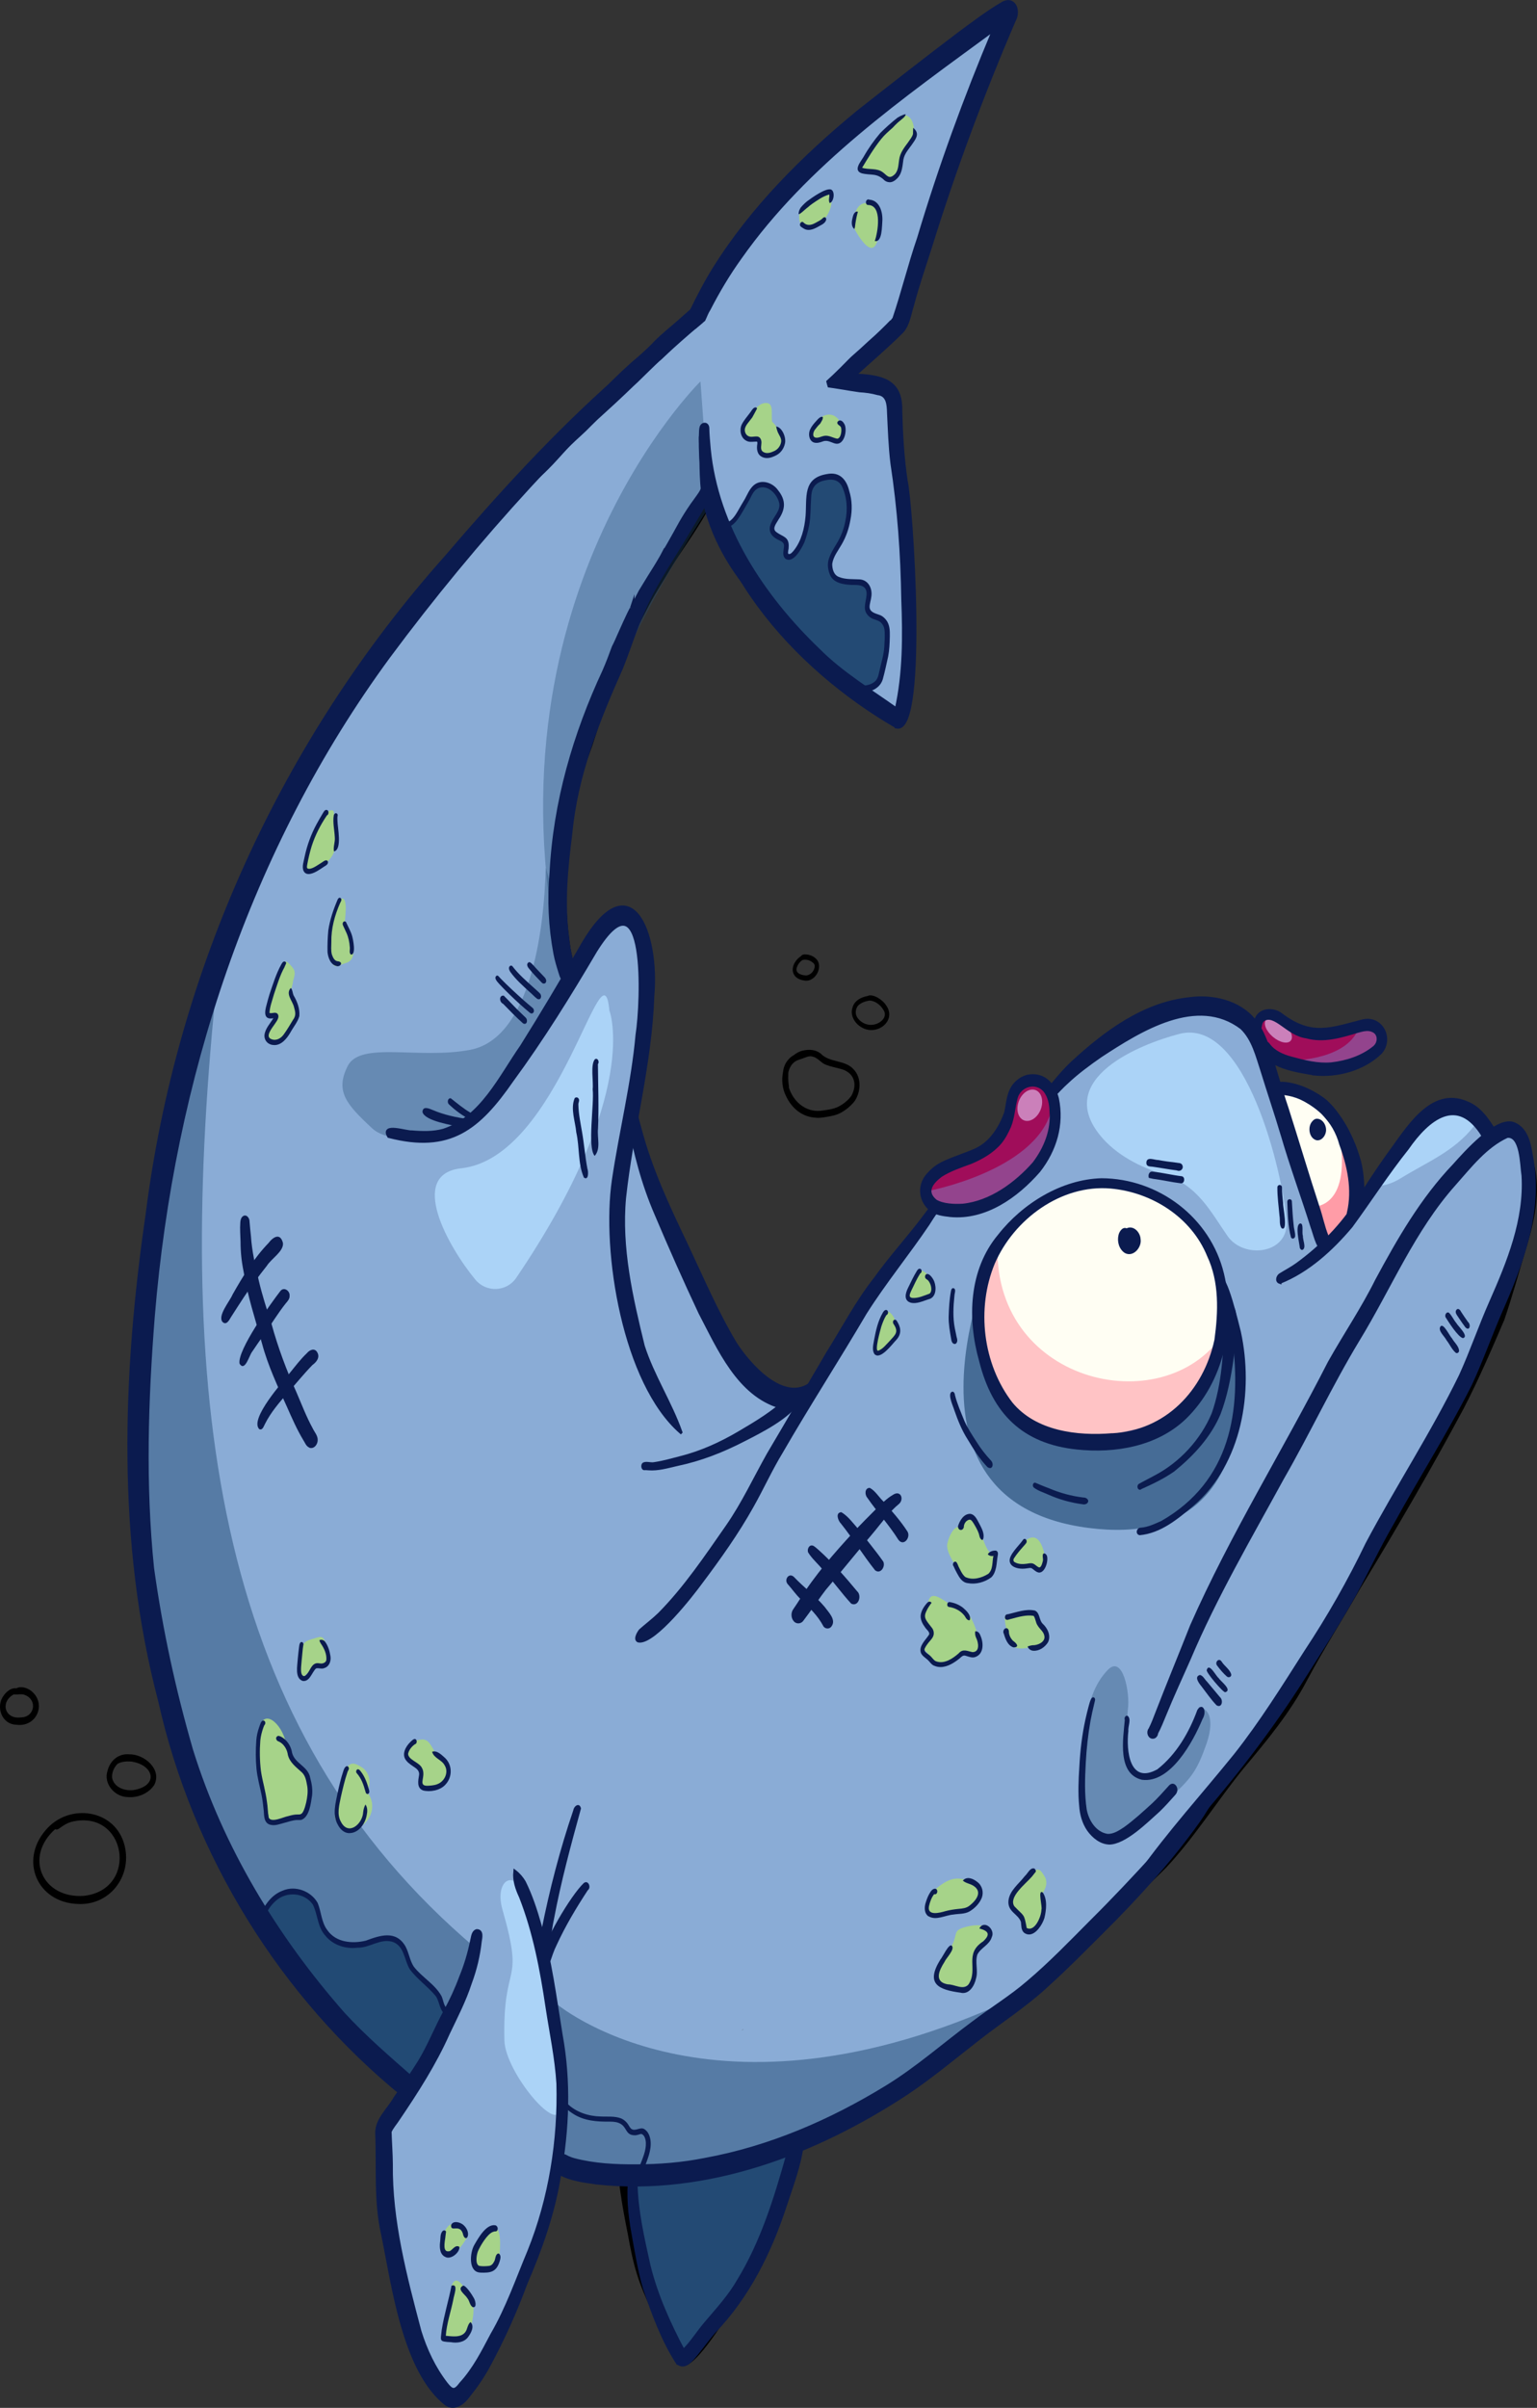 <?xml version="1.0" encoding="UTF-8"?>
<svg xmlns="http://www.w3.org/2000/svg" viewBox="0 0 352.25 551.6">
  <rect x="0" y="0" width="352.25" height="551.6" fill="#333333" stroke="none"/>
  <defs>
    <style>
      .cls-1 {
        fill: #8aacd6;
      }

      .cls-2, .cls-3, .cls-4 {
        fill: #0b1b4f;
      }

      .cls-2, .cls-4 {
        stroke: #0b1b4f;
        stroke-miterlimit: 10;
      }

      .cls-5, .cls-6 {
        fill: #ff9ca7;
      }

      .cls-5, .cls-7 {
        opacity: .6;
      }

      .cls-8 {
        fill: #a00d5a;
      }

      .cls-9 {
        isolation: isolate;
      }

      .cls-10 {
        fill: #fffef3;
      }

      .cls-11 {
        fill: #a6d389;
      }

      .cls-12, .cls-13, .cls-14, .cls-15 {
        fill: #234a74;
      }

      .cls-16 {
        fill: #fff;
      }

      .cls-17 {
        fill: #ebd4ff;
        opacity: .58;
      }

      .cls-13 {
        opacity: .35;
      }

      .cls-13, .cls-14, .cls-15, .cls-7 {
        mix-blend-mode: multiply;
      }

      .cls-14 {
        opacity: .65;
      }

      .cls-15 {
        opacity: .5;
      }

      .cls-4 {
        stroke-width: .75px;
      }

      .cls-7 {
        fill: #8b69af;
      }

      .cls-18 {
        fill: #b3ddff;
        opacity: .8;
      }
    </style>
  </defs>
  <g class="cls-9">
    <g id="Layer_2">
      <g id="Layer_1-2" data-name="Layer_1">
        <g>
          <g>
            <path d="M222.19,460.29c8.54-7.28,17.7-13.8,26.41-20.85,4.27-3.61,7.85-7.93,11.9-11.76,7.94-7.13,13.42-16.39,20-24.69,3.35-4.39,7.11-8.45,10.28-12.99,4.82-6.8,8.18-14.5,12.71-21.49,8.08-13.73,16.2-27.43,24.08-41.28,4.81-8.5,9.16-17.54,12.99-26.45,1.74-4.53,2.97-9.23,4.55-13.82,1.14-3.84,2.39-7.56,3.29-11.45.77-4.95.45-10.41-2.04-14.8-.71-.24-.94-1.18-.78-1.82,2.24-4.36,5.63,6.03,5.96,7.66,1.7,6.68.04,13.45-1.92,19.87-1.6,5.32-3.09,10.79-4.89,16-2.93,6.84-5.88,13.68-9.31,20.29-7.51,14-15.51,27.75-23.76,41.32-3.98,7-8.34,13.78-12.11,20.9-3.85,7.35-9.16,13.76-14.47,20.09-6.11,7.48-11.23,15.78-17.84,22.83-3.28,3.31-6.77,6.4-10.04,9.73-4.1,4.18-8.45,8.09-13.31,11.38-4.14,2.9-7.91,6.31-12.14,9.08-2.89,1.62-6.34,1.88-9.56,2.28Z"/>
            <path d="M153.74,537.81c-1.82-2.55-3.23-5.89-4.48-8.62-1.17-2.66-2.38-5.32-3.25-8.11-.95-3.01-1.56-6.11-2.11-9.21-.65-3.22-1.26-6.45-1.72-9.71-.15-1.16-.62-3.2.8-3.7.26-.05.56.06.73.27.34.4.37.9.44,1.39.11.56.27,1.12.41,1.67.41,1.79.87,3.56,1.3,5.34.62,2.54,1.2,5.09,1.76,7.64.83,3.66,2.05,7.22,3.57,10.65,1.42,3.31,2.65,6.72,4.56,9.79.62.92.58,2.53-.56,3.01-.51.19-1.08-.02-1.44-.42Z"/>
            <path d="M157,541.94c-1.31-.03-2.02-1.51-1.85-2.68.09-1.23,1.16-1.95,1.93-2.78,2.21-2.28,3.96-4.95,5.8-7.53,3.42-5.4,7.25-10.54,10.45-16.08,1.49-2.45,2.27-5.22,3.38-7.84,1.37-3.34,2.74-6.91,3.81-10.3-.02.05-.03.1-.05.15,0,.01,0,.02-.01.04.58-1.49.62-3.24,1.35-4.63.41-.61,1.27-.28,1.38.39.04.75-.21,1.51-.2,2.28-.71,6.21-3.14,12.01-4.99,17.93-1.73,5.18-4.92,9.71-7.87,14.26-2.27,3.44-9.65,16.02-13.14,16.79Z"/>
            <path d="M130.17,223.73c-1.47-3.71-1.86-7.47-2.22-11.34-.31-4.3-.28-8.61-.1-12.91.18-4.27.37-8.61,1.17-12.8.58-2.93.95-5.85,1.8-8.71,1.04-3.42,2.49-6.75,3.58-10.14,2.23-7.02,4.55-14.11,7.46-20.86,1.75-3.88,3.77-7.63,5.79-11.38,1.47-2.49,3.07-4.91,4.61-7.37,2.51-3.92,5.44-7.55,8.07-11.38.42-.62.83-1.26,1.23-1.89.22-.33.44-.76.88-.79.23,0,.39.15.48.33.25.5-.07,1.02-.28,1.47-.68,1.42-1.48,2.77-2.31,4.09-2.08,3.39-4.47,6.59-6.5,10-1.61,2.76-3.36,5.39-4.87,8.2-1.74,3.4-3.6,6.77-5.17,10.25-3.18,7.2-5.64,14.76-8.02,22.23-.97,2.63-1.94,5.27-2.79,7.95-.69,2.3-1,4.64-1.46,6.97-1.19,5.16-1.51,10.4-1.64,15.67-.21,5.4.02,10.82.9,16.12.22,1.21.48,2.4.83,3.58.17.61.44,1.19.48,1.83.01.46-.21.98-.62,1.22-.44.25-1,.09-1.27-.34Z"/>
          </g>
          <path class="cls-1" d="M350.91,265.22c-.03-.33-.06-.67-.08-1.01-.17-.53-.38-1.04-.59-1.55-.26-.62-.53-1.24-.81-1.86-.15-.33-.31-.65-.47-.98-.12-.23-.25-.46-.37-.7-.08-.16-.15-.33-.19-.5-1.39-.92-3.18-1.1-4.45.26-.8.08-1.48.38-2.1.78-.49-.96-1.09-1.85-1.77-2.61-5.38-6.48-11.47-2.58-15.96,2.56-1.34,1.54-2.26,3.36-3.47,4.99-1,1.19-1.94,2.43-2.83,3.7-2.53,3.05-5.37,5.83-7.78,8.98.21-1.43.43-2.85.38-4.3.06-5.27-.04-10.35-4.07-14.31-1.66-1.69-2.77-3.82-4.32-5.6-2.14-2.81-5.77-4.01-9.12-3.36-.62-1.89-1.32-3.76-1.84-5.69-.22-.83-.45-1.67-.7-2.5.21.11.43.21.66.31,1.87,2.71,5.51,3.37,8.58,3.61.94.09,1.89.15,2.83.15,1.78,0,3.55-.19,5.28-.69,1.84-.03,3.64-.52,5.11-1.66,1.49-1.23,3.54-2.26,3.84-4.37.36-1.83-.22-4.09-2.2-4.68-1.6-.53-3.21.27-4.58,1.05-2.75-.07-5.58.33-8.11,1.44-.98-.4-1.93-.92-2.88-1.44-.03.08-.11.14-.2.15-.01,0-.02,0-.03,0-.11,0-.21-.05-.31-.09-.08-.03-.16-.07-.24-.11-.15-.07-.3-.14-.45-.22-.31-.16-.61-.33-.9-.51-.15-.09-.3-.17-.44-.27,0,0-.01,0-.02,0-.08,0-.16-.05-.23-.08-.05-.03-.09-.05-.13-.08-.03-.02-.05-.03-.07-.05-.03,0-.05,0-.08,0-.11-.03-.19-.12-.2-.23-.02-.02-.03-.04-.04-.06-.02-.02-.04-.05-.07-.07,0,0-.01-.01-.02-.02-.74-.26-1.5-.45-2.3-.51-1.45-1.52-2.96-1.68-4.14-1.05-.07.18-.13.35-.19.53.05.38-.07.78-.34,1.06-.17.17-.39.28-.62.29,0,.04-.01.07-.03.1-.03.05-.07.08-.12.1-.05.05-.11.07-.18.07h0s-.02,0-.03,0c0,0-.02,0-.03,0-.07-.02-.14-.05-.18-.12,0-.01-.01-.03-.02-.04-.02,0-.03.02-.05.02-.17.38-.29.8-.36,1.23-.71-.61-1.53-1.07-2.35-1.54-1.61-.99-3.22-2.04-5.04-2.61-4.18-1.11-9.04-.46-13.19.55-3.39.9-6.51,2.73-8.99,5.2-2.63,2.19-5.31,4.33-7.93,6.54-.69.5-1.41.93-2.13,1.36-.5.02-.95.19-1.39.44-1.17.84-2.21,1.88-3.36,2.76-.38.33-.82.64-1.27.95-.11-.1-.22-.19-.33-.28-2.53-1.97-6.77-1.44-8.61,1.24-.91,1.14-.97,2.62-1.06,4.01-.4,2.12-1.06,4.26-1.94,6.23-1.51.86-2.85,1.99-4.36,2.86-1.45.99-3.82,1.91-4.68,3.5-4.11.82-8.49,4.4-7.24,8.19.28.82.58,1.53.99,2.11-.66.7-1.29,1.57-1.43,2.33-.36.38-.67.85-.84,1.35-1.1.79-1.76,2.46-2.43,3.65-1.46,2.59-2.87,5.23-4.56,7.68-3.12,3.78-5.53,8.04-8.07,12.22-3.92,5.76-8.05,11.4-11.35,17.55-.48.84-.99,1.67-1.5,2.49-.95-.84-2.07-1.57-2.89-2.23-3.35-2.68-7.17-4.48-11.16-5.97-2.43-4.12-4.78-8.29-7.44-12.26,1.64-2.87-4.23-11.37-5.68-14.42-.34-.6-.75-1.29-1.16-2.02-.4-.9-.8-1.75-1.06-2.44.13-1.11-.54-2.16-.83-3.21-.7-1.98-1.35-3.99-2.06-5.97-.47-1.58-.88-3.75-2.82-4.05-.21-.68-.59-1.23-1.05-1.63-.65-2.07-1.27-4.14-1.82-6.24-.35-1.33-.87-3.41-1.24-4.96-.2-.69-.26-1.45-.59-2.09.25-.91.51-1.81.75-2.72,1.72-6.96,2.53-14.11,2.88-21.26.37-4.74,1.08-9.47.74-14.24-.13-1.88-.34-3.84-1.38-5.46-1.22-1.99-3.48-4.09-5.94-2.89-2.45,1.21-3.89,3.74-5.35,5.95-1.63,2.73-3.37,5.38-5.2,7.97-.09-.29-.18-.58-.26-.87-.8-2.82-1.3-5.72-1.95-8.57-.45-2.68-1.3-5.33-1.37-8.05.05-8.27,1.57-16.42,2.3-24.64,1.01-4.44,2.96-8.63,4.3-12.99.31-1,.74-2,.83-3.06.52-1.3,1.01-2.6,1.58-3.88,1.26-.46,1.85-1.92,2.31-3.15,1.16-2.85,2.2-5.74,3.16-8.66.96-2.89,1.91-5.81,3.22-8.57.77-1.49,1.53-2.99,2.19-4.53,1.22.52,2.12-2.01,2.67-3.07,2.54-3.7,4.36-7.87,6.59-11.76.26-.53.52-1.07.5-1.66.24-.6.53-1.25.63-1.91,1.54-1.84,3.06-3.7,4.52-5.61.47-.61.98-1.22,1.5-1.83.38,1.52.81,2.92.99,3.83.63,2.57,1.56,5.07,2.96,7.33.53.87,1.1,1.72,1.66,2.57-.03.08-.08.15-.1.24-.51,1.89.69,3.76,1.15,5.56.76,1.95,1.67,3.84,2.8,5.61.64,1.17,1.85,2.09,3.23,2.02.47.46.96.91,1.44,1.37.17,1.38.94,2.62,1.73,3.74,2.9,4.18,7.47,6.54,11.68,9.15,2.03,1.52,3.78,3.38,5.81,4.9-.35,3.1,3.63,4.48,5.81,5.77.69.54,1.4,1.28,2.33,1.35.18.03.35.05.51.05,2.48,0,3.75-3.26,1.66-4.92,1.01-.88,1.82-2.41,2.36-4.04,0,0-.02-.02-.02-.03-.07-.05-.13-.12-.18-.19-.27-.41-.22-.91-.05-1.35,0-.01,0-.02.01-.03.03-.2.07-.41.12-.6-.01-.09-.02-.17-.03-.26-.03-.28-.02-.56,0-.84.02-.57.07-1.15.12-1.72.02-.25.05-.5.08-.74.03-.25.09-.52.2-.76,0-.13.02-.26.02-.38.02-.27.03-.54.05-.81-.3-1.68-.77-3.55-1.5-5.03.03-.15.04-.3.04-.45.18-4.06.65-8.12,0-12.17-.53-4.22-.58-8.49-1.41-12.67-.42-4.95-1.24-9.87-1.65-14.82.11-3.09.77-6.19.51-9.29-.27-2.75-1.25-4.89-4.36-4.81-.53-.01-.94-.38-1.41-.56-1.19-.51-2.51-.64-3.79-.6-1.07.19-2.26-.1-3.2.54-.42-.13-.87-.15-1.32-.06-.02,0-.04,0-.06.01-.09-.16-.19-.31-.31-.45.47-.57.93-1.15,1.45-1.65,1.29-1.39,2.78-2.56,4.11-3.89,1.23-.29,1.99-1.44,2.91-2.22,2.41-2.25,4.72-4.63,6.36-7.51,1.66-2.15,5.41-6.52,1.97-8.64,1.37-4.15,2.96-8.22,4.5-12.31,1-2.87,2.35-5.72,3.82-8.41,1.28-2.45,2.86-4.43,1-6.35,1.71-4.46,3.44-8.93,5.66-13.17,1.13-2.08,2.35-4.12,3.72-6.05,1.33-1.6,2.19-3.51.23-5.05.92-1.69,2.52-2.97,3.29-4.74.75-2.23-1.78-4.32-3.83-3.2-.75.36-1.24,1.15-1.79,1.75-1.37,1.55-2.8,3.05-4.42,4.34-1.22.96-2.66,1.59-3.89,2.53-2.73,2.1-5.16,4.56-7.82,6.74-1.19.98-2.43,1.9-3.73,2.74-.83.54-1.8,1.1-2.23,1.99-.56.36-1.08.83-1.54,1.29-1.95,1.75-3.97,3.43-5.93,5.16-1.45-.58-2.73.51-3.72,1.44-.93.82-1.83,1.69-2.73,2.55-2.92,2.78-5.74,5.66-8.38,8.71-1.77,2.04-3.36,4.3-4.23,6.88-1.39.76-2.09,2.34-3,3.57-1.9.25-2.79,2.22-3.84,3.61-1.78,2.67-3.44,5.44-4.95,8.28-.9,1.67-1.77,3.37-2.62,5.09-.16.32-.32.64-.47.97-2.28,1.84-4.51,3.72-6.71,5.66-2.47,2.14-5.14,4.03-7.64,6.13-3.88,3.25-7.5,6.8-11.23,10.22-5.85,5.08-10.74,11.09-15.93,16.81-1.91,1.97-3.84,3.93-5.61,6.02-1.07,1.18-2.34,2.5-2.24,3.89-4.06,3.74-7.36,8.26-10.97,12.42-1.69,2.07-3.48,4.09-4.92,6.35-.32.66-.36,1.3-.2,1.88-5.38,6.13-10.22,12.71-14.62,19.57-.96,1.47-1.95,2.92-2.88,4.42-.41.81-.63,1.64-1.13,2.41-.3.68-.73,1.39-1.1,2.13-3.75,4.25-7.96,13.78-9.72,16.93-.11.23-.23.46-.34.69-.84.58-1.46,1.56-1.99,2.4-2.66,4.29-4.68,8.94-6.82,13.5-1.73,3.84-3.37,7.21-4.74,11.3-.94,2.91-1.56,5.91-2.24,8.88-.25,1.33-1.02,2.71-.54,4.07-.26,1.04-.91,3.16-1.43,5.38-1.06,1.17-1.23,3-1.69,4.48-.69,2.39-1.31,4.79-1.8,7.23-1.3.8-1.49,2.64-1.77,4.04-.05,1.05-.66,1.81-1,2.76-.97,3.42-1.53,6.94-1.95,10.46-1.12,1.21-.83,3.06-1.02,4.59-.09,1.34-.15,2.68-.2,4.02,0,.32-.01.63-.02.95-.59.39-1.03,1-1.14,1.71,0,0,0,0,0,0-1.28,8.59-1.8,17.27-2.18,25.94-1.36,1.58-.76,3.94-1.01,5.86-3.18.97-1.9,5.2-2.21,7.71-.07,7.38.17,14.75.67,22.11-.48,6.41.03,15.59.24,18.05,1.25,9.27,1.97,18.63,3.9,27.8.91,3.34,1.36,7.06,2.79,10.25,2.38,12.32,6.71,24.41,12.96,35.3.75,1.4,1.6,2.74,2.45,4.07.49.82,1,1.68,1.58,2.47,3.79,8.97,14.97,28.27,22.29,30.02.73,1.76,2.34,2.96,3.61,4.33.44.83,1.08,1.56,1.68,2.28,2.95,2.94,5.87,7.47,10.18,8.29-.45.5-.79,1.13-1.14,1.7-1.37,2.35-3.23,4.6-3.85,7.28-3.08,1.32-1.32,9.78-1.07,12.65.76,4.98,1.67,9.93,2.36,14.92.9,6.17,1.9,12.32,3.93,18.21,1.53,5.65,3.28,11.47,7.33,15.86,1.98,1.79,4.88.17,4.89-2.37.08-.09.15-.2.21-.3.09-.15.17-.29.25-.44,2.11-.19,3.51-2.22,3.93-4.15,1.08-.42,1.54-1.19,1.68-2.1.36-.69.6-1.49.82-2.2.83-2.75,1.67-5.5,2.53-8.24,3.14-1.74,4.26-9.25,5.17-12.58,1.7-2.55,2.2-5.7,2.89-8.64,1.35-3.7,2.12-7.55,2.66-11.44,1.75.47,3.54.81,5.35,1.05,4.01,1.43,8.27,2.07,12.51,2.32.14,0,.28,0,.42,0-.69,3.21.5,8.62.8,11.5.39,3.02,2.1,13.15,4.42,14.76.24,1.8.58,3.59,1.07,5.34.59,1.12,1.08,2.28,1.69,3.4.31,1.9.67,3.97,2.32,5.18,1.34.94,3.35.37,3.99-1.14.42-.85,1.13-1.51,1.67-2.28,1.18-1.57,1.96-3.33,2.61-5.15.14,0,.29-.01.43-.04,1.51-.31,2.32-1.79,3.25-2.89,3.5-4.6,5.98-9.94,7.5-15.5,2.38-5.16,4.65-10.44,5.93-16.02.58-2.25.99-4.54,1.36-6.83,3.98-1.57,7.83-3.77,11.37-6.01,4.53-2.64,9.23-5.02,13.69-7.77,3.79-2.77,7.57-5.6,11.1-8.69.9-.43,1.78-1.08,2.53-1.62,3.81-2.63,7.67-5.2,11.17-8.24,1.09.13,1.94-.58,2.69-1.26,1.42-1.27,2.84-2.54,4.27-3.8,4.7-3.99,9.11-8.32,12.66-13.37,5.32-2.54,8.6-7.89,12.61-12.03,1.63-1.8,3.29-3.54,4.91-5.34.78-.76,1.51-1.78,1.61-2.85.04-.07.09-.14.14-.22.67-.4,1.1-1.1,1.55-1.72,2.48-2.76,4.61-5.79,6.74-8.82,2.56-3.24,5.07-6.52,7.52-9.85,3.57-5.01,6.83-10.24,10.19-15.37,1.32-1.8,2.14-4.06,3.94-5.43,3.15-2.73,5.63-6.17,7.61-9.82.87-1.95,3.7-6.38,3.27-8.27,0-.01,0-.03-.01-.04.28-.5.55-1,.86-1.48,1.72-3.05,3.5-6.13,4.64-9.45,1.49-2.53,3.1-5,4.56-7.55,2.4-4.35,5.19-8.48,7.04-13.12,1.01-2.38,2.55-4.47,3.7-6.77.17-.38.33-.75.5-1.13.66-.27,1.23-.78,1.51-1.51.54-1.19.94-2.49,1.52-3.8,1.52-3.43,3.23-6.79,4.47-10.34.77-1.78,1.66-3.5,2.35-5.31,1.1-2.45,2.4-4.81,3.3-7.35.98-2.39,2.29-4.67,2.9-7.19.33-2.2.67-4.38,1.28-6.52.66-4.04,1.29-8.31.46-12.36ZM170.09,464.99c.11-.05.23-.1.34-.15-.11.07-.23.15-.34.22,0-.02,0-.04,0-.06ZM171.74,345.19c-.03.06-.06.12-.09.18-.18-.15-.35-.29-.5-.43.2.08.4.17.6.25ZM193.76,148.06c-.03-.08-.07-.16-.1-.24.1.12.2.25.3.37-.06-.05-.13-.09-.19-.14Z"/>
          <g>
            <path class="cls-8" d="M215.63,276.43c-.87-.37-1.32-1.21-1.96-1.83-1.28-.9-.79-2.63.04-3.67.53-1.27,1.78-1.96,2.89-2.64,1.95-1.26,4.22-1.86,6.33-2.79.62-.3,1.24-.61,1.86-.91.37-.53.79-1.03,1.23-1.51,1.17-1.26,2.52-2.31,3.87-3.37.29-.75.62-1.49.97-2.22.26-.47.36-.81.78-1.1.37-1.38.18-2.86.65-4.23.47-1.75,1.93-3.89,3.81-4.24,2.07-.4,3.75.86,4.37,2.8.49,1.13,1.34,2.15,1.38,3.43-.06,3.27-.85,6.55-2.16,9.55-.91,1.57-2.01,3.05-3.23,4.4-.72.72-1.44,1.65-2.47,1.89-1.27,1.32-2.9,2.2-4.54,2.97-1.41,1.05-2.98,1.82-4.6,2.49-1.21.61-2.55,1.1-3.9.83-1.72.46-3.63,1.12-5.3.15Z"/>
            <path class="cls-8" d="M304.22,245.01c-.96-.04-1.89-.36-2.84-.51-2.14-.28-4.74.07-6.44-1.52-1.1-.33-5.12-1.48-4.54-2.89-.08-.06-.15-.13-.22-.21-.52-.06-.79-.53-.93-.98-.49-.52-.61-1.31-.82-1.98-.26-.47-.4-1.01-.22-1.55.1-.45.36-.82.57-1.22.27-.58.46-1.3,1.02-1.67.89-.52,1.72.23,2.57.4,1.1.37,2.06,1.13,2.76,2.05.48.23.95.48,1.41.75.59.33,1.16.7,1.73,1.05.67.1,1.34.2,2.01.22,1.74-.15,3.48-.23,5.22-.3,1.76-.22,3.44-.84,5.15-1.28,1.32-.16,2.73-.46,4.02-.05,1.53.59,1.72,2.53,1.37,3.93-1.23,3.62-5.67,4.57-8.96,5.26-.94.25-1.89.56-2.88.49Z"/>
          </g>
          <g>
            <path class="cls-12" d="M91.69,476.34c-2.66-.74-3.99-3.44-5.73-5.35-1.5-1.95-4.14-4.13-4.2-6.71-1.21-1.3-1.94-3.31-.48-4.7-.12-.46-.45-2.73.48-2.29-.56.26.82,1.25,1.06,1.54,2.38-.22,3.53,2.45,5.06,3.83,1.7,2.07,3.92,3.68,5.63,5.72.94-1.38,3.08-1.76,4.07-.22,1.11,1.83-.65,3.84-1.61,5.33-.81,1.63-2.29,3.23-4.28,2.84Z"/>
            <path class="cls-12" d="M94.83,462.41c-3.02-1.1-6-3.66-6.67-6.92-.14-.87-.25-2,.34-2.72.63.97,1.7,1.59,2.49,2.42.73.7,1.33,1.46,1.84,2.33.94,1.51,1.43,3.24,1.99,4.89Z"/>
            <path class="cls-12" d="M94.11,462.44c-2.01-1.22-3.29-3.42-4.02-5.61-.52-.8-1.06-1.6-.97-2.61.07-1.69,1.86-2.92,3.48-2.43.82-.3,1.75-.1,2.45.4.68.14,1.07.8,1.51,1.29.68.61,1.41,1.4,1.18,2.4.19.71.77,1.27.86,2.01.15.88-.1,1.8-.74,2.43-.03,1.82-2.14,3.01-3.74,2.13Z"/>
            <path class="cls-12" d="M98.95,462.82c-.41-.31-.68-.73-.81-1.21-.49-1.27-1.19-2.43-1.91-3.58-.7-1.11-1.83-2.11-1.28-3.56.42-1.1,1.26-1.61,2.15-1.65-.06.11-.09.23-.09.36v.02c-.04.23.01.48.16.67.12.15.27.28.41.41.13.14.27.27.42.37.08.05.16.08.24.1.03.03.06.05.09.08.21.19.42.38.62.58.27.27.53.53.79.8.12.13.24.25.36.38,0,0,0,0,0,0,.07.14.14.28.21.42.1.21.21.43.32.64.06.12.13.25.19.38,0,0,0,.01,0,.02.02.06.06.12.09.18.06.11.11.23.16.34-.02-.04-.03-.07-.05-.11.07.15.13.3.19.45.06.16.12.33.21.48.04.07.09.13.13.19,0,.09,0,.17.01.26.02.4.22.72.59.88.03.01.07.03.1.04.05.02.09.03.14.04-.05,1.28-.65,2.38-2.22,2.45-.27.6-.77,1.05-1.25,1.48.08-.63.2-1.28,0-1.91Z"/>
            <path class="cls-12" d="M82.92,453.74s.01-.02.02-.03h-.04s.01.02.02.03ZM94.16,474.59c-1.23-.4-1.98-1.72-1.7-2.99-1.43.25-2.85-.81-3.14-2.21-.7.02-1.41-.25-1.95-.69-.41-.33-.66-.77-.8-1.24-.12-.02-.25-.05-.37-.09-.51-.17-.95-.49-1.27-.89-1.61,1.49-4.35.48-4.66-1.67-2.18-1.84-4.15-3.95-5.9-6.2-1.1-1.25-2.11-2.59-2.88-4.07-1.73-1.28-3.1-3-4.53-4.6-1.27-1.51-2.34-3.16-3.32-4.87-.43-.68-.69-1.51-1.27-2.08-1.32-.92-2.48-.92-2.77-2.87-.15-.64-.21-1.28-.17-1.89.25,0,.49-.12.68-.32.02-.02.03-.03.04-.05.33,0,.62-.18.82-.43.29-.36.47-.79.66-1.2v.02s0-.01,0-.02c0,0,0,0,0,0,0,0,0,0,0-.01,0,0,0-.01,0-.02,0,0,0,.01,0,.02,0,0,0,0,0,0,0-.02.01-.03.02-.05,0,0,0,.02-.01.02.13-.28.26-.56.39-.84.02-.05.05-.11.07-.16.26.13.57.14.83-.01,1.01-.61,2.02-1.24,3.09-1.75.17-.07.33-.13.5-.18.18-.05.36-.1.54-.13.17-.03.34-.04.52-.05.17,0,.34,0,.51.02.18.02.37.05.55.09.19.05.38.1.57.17.19.07.37.16.55.25.33.18.66.39.97.6.36.25.7.5,1.04.77.21.18.42.37.63.56.03.03.06.05.09.08.13.66.21,1.33.35,1.98.19.86.38,1.72.7,2.55.27.71.67,1.37,1.16,1.95,0,0-.01-.01-.02-.02.02.02.03.04.05.06,0,0,0,0,.01.01.25.28.51.55.79.8.58.53,1.23,1.01,1.92,1.39.82.44,1.74.67,2.65.78.77.09,1.52.07,2.27-.08.63-.13,1.26-.29,1.89-.43.64-.14,1.29-.26,1.93-.39.66-.13,1.31-.32,1.98-.42,0,0,0,0,.01,0,.28-.03.55-.05.84-.06.24.43.67.67,1.15.82.25.08.5.15.76.21.1.02.2.04.3.06.17.22.35.44.52.66.21.27.41.54.61.81.15.22.3.43.44.65.09.15.18.29.27.44.34.85.68,1.7,1.08,2.52.16.32.32.64.49.95.03.12.08.24.15.34.08.13.17.26.26.38.04.05.08.11.12.16,0,.01.01.02.02.03.13.19.26.37.45.51.07.05.15.09.23.11.14,1.46.23,2.92.63,4.34,1.62-.19,3.07,1.3,2.93,2.91.38.18.73.44,1,.77.05.06.09.12.14.18,1.57.52,2.23,2.36,1.81,3.89-.24,1.26-.76,2.49-1.26,3.67-.41,1.05-1.44,1.85-2.58,1.87-.6,1.2-.88,2.4-1.49,3.58-.42.72-1.28,1.12-2.13,1.12-.27,0-.54-.04-.8-.13Z"/>
            <path class="cls-12" d="M71.8,434.96s0,0,0,0c.01,0,.02.02.03.03-.01,0-.02-.02-.03-.03Z"/>
            <path class="cls-12" d="M74.76,442.12s0,0-.01-.01c-.01-.01-.02-.02-.03-.04.02.02.04.04.06.07,0,0,0-.01-.01-.02Z"/>
            <path class="cls-12" d="M188.2,152.52c-4.1-4.29-7.61-9.12-11.06-13.94-.6-1.05-1.7-1.66-2.17-2.83-1.13-2.46-2.4-4.88-3.3-7.44-.56-1.38-.61-3.18.75-4.11,1.1-.82,2.71-.59,3.63.41.82,1.01,1.19,2.34,1.77,3.49.73,1.63,1.61,3.53,2.22,4.9.68,1.5,1.78,2.78,2.7,4.16.81.04,1.57.49,2.02,1.18.64.69,1.26,1.4,1.83,2.1,2.1,2.61,4.19,5.26,6,8.09,2.53,3.39-1.32,7.13-4.38,4Z"/>
            <path class="cls-12" d="M178.61,135.84c-.07-.36-.08-.72-.04-1.09-.87-.85-1.11-2.31-.42-3.36.85-1.19,1.83-2.29,2.74-3.43.1-.1.21-.21.31-.32,0,0,.01,0,.02,0,.12,0,.24-.02.35-.07.25-.11.42-.32.57-.54.12-.18.24-.35.35-.53.22-.34.42-.7.63-1.05.02-.03.03-.06.05-.09.16-.1.27-.25.37-.4.58-.49,1.23-.82,2.05-.84,1.62-.18,3.2,1.12,3.12,2.79-.06,1.24-.91,2.22-1.67,3.13-.62.7-1.08,1.52-1.6,2.29-1.44,1.84-1.6,5.46-4.53,5.54-1.15-.03-2.1-.91-2.31-2.02Z"/>
            <path class="cls-12" d="M186.85,125.82c-1.43-3.55-1.27-7.89.89-11.1.5-.77,2.52-3.35,3.42-2.14-.75-.03-.34,2.81-.53,3.45-.07.85-.2,1.69-.42,2.52-.79,2.54-2.12,4.97-3.36,7.28Z"/>
            <path class="cls-12" d="M184.91,131.3c-.23-.2-.42-.42-.56-.67-1.91.65-3.75-1.2-3.5-3.07.12.05.25.08.38.08.12,0,.24-.02.35-.07.25-.11.42-.32.57-.54.12-.18.24-.35.35-.53.22-.34.42-.7.63-1.05.02-.03.03-.06.05-.09.22-.13.34-.35.46-.56s.23-.43.34-.65c.17-.36.41-.77.4-1.18.02-.02.03-.04.05-.06.07-.09.14-.18.19-.28.09-.11.16-.25.2-.39.05-.21.03-.4-.04-.6-.08-.21-.25-.36-.44-.46.95-1.8,1.73-3.73,3.06-5.3.43-.44,1.7-2.2,2.25-1.25-.71-.34-.52,2.61-.6,3.09,2.2.63,2.25,2.96,1.9,4.83-.27,1.85-.66,3.7-1.42,5.43-.52.97-.63,2.19-1.38,3.03-.45.54-1.13.83-1.81.83-.52,0-1.03-.17-1.44-.52Z"/>
            <path class="cls-12" d="M184.74,122.4s-.01.02-.02.04c0,0,0,0,0,0,0-.01.01-.03.02-.04Z"/>
            <path class="cls-12" d="M194.55,155.89c-1.12-.52-5.69-3.79-5.19-5.09-1.98-2.6-3.49-5.56-4.56-8.63-1.35.84-1.94-1.05-2.25-2.03-.4-1.43-1.84-4.74-.63-5.91-.19-.92.52-2.01,1.51-1.46.11.1.27.07.41.11.07-.27.19-.51.43-.67.29-.2.62-.26.93-.16.03-.18.1-.35.23-.51.15-.17.35-.29.57-.33-.18-.83-.52-2.1.69-2.24.16-.91,1.3-1.16,1.85-.43.31.42.42.96.55,1.46,1.27-.52,1.47.85,1.68,1.75.39,1.55.93,3.06,1.66,4.48.78.3.88,1.27,1.18,1.95.22.93,1.06,2.05.36,2.91.47,1.21,1.02,2.4,1.69,3.52.37.44.36,1.13-.14,1.48.6.7,2.07,1.68,1.02,2.62.56.61,1.17,1.59.22,2.16.07.3-.02.63-.23.86.17.4.05.85-.28,1.13-.02.23-.12.42-.27.57.21.4.1.93-.26,1.21.26.7-.47,1.48-1.19,1.24Z"/>
            <path class="cls-12" d="M174.77,132.42c-.2-.08-.4-.17-.59-.27-1.01.66-1.69-.66-2.22-1.33-.68-1.02-2.12-2.05-2.01-3.4-.45-.89-1.16-2.64.33-2.91-.18-.81.67-1.5,1.42-1.15.03-.2.02-.61.28-.62.07.04.11.11.18.13.14.02-.1.06-.14.04.78,1.89,2.06,3.55,2.88,5.43.27.54.56,1.07.79,1.63.29.68-.4,1.46-1.11,1.27.03.24-.03.5-.18.69.12.16.27.32.38.47Z"/>
            <path class="cls-12" d="M180.17,131.04c-.92.01-1.87-.53-1.97-1.51-.07-.03-.14-.07-.21-.12-.02-.02-.04-.03-.06-.05-.76.21-1.2-.53-1.37-1.16-.33-1.01-1.04-1.96-.95-3.07-.34-.02-.62-.19-.87-.43-.1.74.05,1.39.26,2.08.2.8-.74,1.49-1.44,1.04-.43-.27-.54-.81-.63-1.27-.17-.58-.32-1.16-.42-1.76-.39.57-.67,1.49-1.49,1.49-.53,1.82-2.43,1.23-2.31-.54-.05-.06-.1-.12-.14-.2-.17-.34-.25-.73-.34-1.1-.3-.08-.57-.3-.68-.6-.03-.09-.05-.17-.06-.26-.78,0-1.21-.9-.84-1.55-.43-.42-.3-1.09-.05-1.57.45-.59,1.17-.9,1.7-1.4.88-.85,1.27-2.01,1.87-3.05,1.15-1.75,1.95-4.76,4.31-5.14,1.72-.03,3.15,1.16,4.25,2.37,1.72,2.19-.72,5.44-1.76,7.47.5.59.64,1.41.82,2.14,1.04.11,2.25.58,2.46,1.73.12.35.4.58.42.99.03.29-.05.59-.22.81-.05.28-.11.55-.17.82.4.26.8.51,1.2.78.25.17.41.43.45.71.6,1.28-.38,2.46-1.74,2.34Z"/>
            <path class="cls-12" d="M187.92,112.17s.04-.02.05-.02c.02,0,.05-.02.07-.02.02-.04.04-.08.06-.11,0-.08.03-.15.07-.21-.13.08-.19.24-.26.37ZM188.54,133.85c-.35-.29-.41-.75-.51-1.17-.4-1.42-.16-2.91.36-4.27-.1-3.15.87-6.21,1.71-9.21-.74-.32-.67-1.29-.64-1.98.03-.83.09-1.66.16-2.49-.03.02-.05.03-.08.04-.32.79-.67,1.56-1.08,2.31-.19.46-.66.8-1.16.68-.11.7.14,1.65-.6,2.06-.5.29-1.09,0-1.35-.46-.34-.33-.26-.87-.25-1.31.02-1.14.12-2.3.49-3.39.03-.91.08-1.84.38-2.7.37-1.49,1.73-2.42,3.21-2.61.67-.09,1.2.21,1.81.36.74-.51,1.65.15,2.24.63,2.04,1.89,1.57,5,1.34,7.5-.05.83-.1,1.66-.29,2.48-.28,1.01-.53,2.04-.88,3.03-.63,1.66-1.8,3.03-2.67,4.55-.38.59-.43,1.22-.39,1.9-.04.89-.08,1.78-.08,2.67-.02.54-.04,1.22-.6,1.51-.35.18-.78.15-1.08-.11Z"/>
            <path class="cls-12" d="M188.05,113.83c-.62-.02-.94-.67-.83-1.22.17-.78.87-1.47,1.68-1.51.21,0,.37.13.46.3-.13-.02-.27-.05-.36.07.55.76.1,2.35-.96,2.37Z"/>
            <path class="cls-12" d="M196.91,158.83c-.33-.05-.68-.3-.78-.63-.07-.25-.08-.47,0-.7-.54.09-1.12-.36-1.14-.9-.85-.66.1-2.17.37-2.98-1.41-.71.34-2.62.77-3.55.57-.75,1.62-3.12,2.69-2.82.47-.37,1.26-.26,1.53.31.53-.68,1.7-.51,1.89.38.1.42-.09.86-.17,1.28.63.4.45,1.3.52,1.93.06,1.05-.13,2.13-.64,3.05-.94,1.63-2.95,4.63-5.02,4.63Z"/>
            <path class="cls-12" d="M199.72,153.32c-.28-.53.05-1.09.22-1.61.19-.61.46-1.2.55-1.83-.24-.02-.48-.12-.64-.3-.06-.07-.11-.14-.15-.21-.14.05-.3.07-.46.04-.1-.02-.2-.05-.28-.09.06.65-.4,1.35-1.11,1.23-.16.21-.39.36-.67.39-.2.02-.4-.02-.58-.12-.34.12-.69.05-.95-.16-.56-.01-.94-.5-.94-1.03-.14-.72-.32-1.44-.48-2.16-.22-1.1-.49-2.18-.9-3.22-.15-.34-.22-.73-.09-1.09-.2-.32-.27-.69-.14-1.05-.09-.26-.15-.53-.11-.8.03-.19.11-.36.22-.5-.02-.1-.03-.2-.04-.3-.42-.02-.76-.33-.88-.74-.06-.23-.07-.46-.06-.7-.76-.41-.6-1.38-.6-2.11-1.08-.28-.61-1.52-.45-2.28-.77-.31-1.92-.7-1.92-1.69.03-.46.33-.82.77-.94,1.07-.11,2.09.55,3.08.89.88.36,1.94.13,2.78.65.84-1.45,2.72.46,3.08,1.45.43,1.48-.27,3.05-.28,4.56.25.67.87,1.2,1.32,1.76,2.09.15,3.51,1.92,3.48,3.96.18,1.26-.12,2.5-.61,3.64-.4,1.08-.62,2.21-.97,3.3-.19.59-.38,1.4-1.07,1.56-.42.1-.88-.1-1.09-.49Z"/>
          </g>
          <g>
            <path class="cls-10" d="M245.2,329.32c-3.41-.34-7.16-.48-9.87-2.87-1.55.02-2.51-1.39-3.42-2.44-2.89-3.28-4.19-7.55-4.99-11.77-1.09-2.68-2.18-5.6-1.77-8.53-.31-.91-.38-1.9-.21-2.87-.1-.8-.11-1.61-.07-2.41.15-2.13.72-4.22,1.67-6.13.39-2.14.99-4.26,2.12-6.14,1.85-3.22,5.03-5.3,7.18-8.24,1.8-1.9,3.98-3.55,6.43-4.51,3.67-1.17,7.53-1.79,11.37-2.02,3.82-.18,7.47,1.23,10.95,2.62,2.8,1.64,5.36,3.72,7.58,6.08,4.07,3.83,6.25,9.05,7.34,14.44.99,3.99.79,8.13.03,12.14-.6,4.36-1.78,8.81-4.59,12.3-1.05,1.31-2.42,2.41-4.01,2.97-1.8,1.67-3.89,3.1-6.1,4.17-2.9,1.06-5.99,1.52-8.99,2.26-1.09.98-2.68,1.07-4.05.69-2.18.43-4.41.54-6.62.26Z"/>
            <path class="cls-16" d="M295.33,258.92c-.46-.53-.69-1.23-.65-1.93.05-.72.39-1.41.94-1.88.56-.48,1.21-.65,1.93-.65s1.43.42,1.88.94c.46.53.69,1.23.64,1.93-.05.72-.39,1.41-.94,1.88-.55.48-1.21.64-1.93.64s-1.43-.42-1.88-.94Z"/>
            <path class="cls-10" d="M310.5,271.19c-.02-.64-.05-1.26-.03-1.85-.08-1.32-.45-2.56-.86-3.8-.62-1.93-1.14-3.95-2.39-5.58-.46-1.28-.96-2.77-2.33-3.32-.84-1.33-1.78-2.6-3.02-3.58-.56-1.23-1.75-2.36-3.23-2-1.3-.66-2.71-1.19-4.15-1.45-.81-.05-1.55.56-1.49,1.41.06.53.34.98.72,1.36-.21,3.32.99,8.03,2.04,10.7.83,2.01,1.98,3.87,3.17,5.69.51,1.68,1.04,3.35,1.69,4.98-1.07,2.01.35,4.23.61,6.28.05.76.26,1.46.2,2.23.21,1.13.38,2.43,1.44,3.1.45.31.96.45,1.48.45.11,0,.22,0,.33-.02.05-.11.12-.2.19-.29.06-.17.17-.32.28-.45.11-.13.22-.25.33-.37,0-.28.12-.56.35-.74.18-.14.37-.28.55-.42.25-.18.5-.36.79-.45.26-.24.53-.48.79-.72,0,0-.01.01-.02.02.07-.06.13-.12.2-.18,1.7-3.52,3.08-7.01,2.37-11.01Z"/>
          </g>
          <g>
            <path d="M188.1,254.46c1.31-.19,2.67-.32,3.89-.87,1.23-.6,2.37-1.49,3.16-2.61,1.48-2.8.49-5.46-2.69-6.17-1.07-.29-2.18-.5-3.22-.91-1.12-.43-1.79-1.6-3-1.85-.79-.26-1.55.17-2.28.42-.49.17-.99.32-1.46.54-1,.51-1.63,1.64-1.84,2.72-.03.85-.03,1.72.07,2.57.02.28.13.55.06.83,1.02,3.21,3.81,5.67,7.3,5.33ZM187.01,256.04c-3.14-.12-5.55-2.15-6.85-4.91-.89-1.74-1.08-3.74-.69-5.65.12-1,.49-1.93,1.16-2.69.33-.41.73-.77,1.2-1.02.62-.48,1.31-.9,2.07-1.08,1.48-.34,2.95-.31,4.2.67,2.03,2.14,5.55,1.37,7.54,3.61,1.88,1.97,1.66,5.25.15,7.38-.87,1.05-1.94,1.95-3.15,2.59-1.15.61-2.45.8-3.72,1-.64.1-1.28.17-1.92.12Z"/>
            <path d="M199.91,234.76c1.73-.12,3.79-1.79,2.46-3.55-.61-1.03-1.89-1.98-3.11-2-.88.14-1.79.44-2.49,1.04-.65.66-.84,1.74-.44,2.58.65,1.27,2.16,2.08,3.58,1.93ZM198.81,235.88c-2.26-.47-4.29-2.89-3.38-5.22.44-1.46,1.96-2.24,3.37-2.49,1.25-.66,3.57.96,4.21,2.04,2.32,3.05-.88,6.35-4.2,5.67Z"/>
            <path d="M184.88,223.44c1.04-.13,1.87-1.2,1.84-2.23-.07-.56-.65-.88-1.1-1.12-.52-.26-1.1-.29-1.66-.19-.7.41-1.22,1.18-1.41,1.97-.2,1.21,1.39,1.61,2.33,1.58ZM184.33,224.63c-3.56-.54-3.28-3.92-.73-5.63.34-.51,1.13-.36,1.65-.29.9.19,1.79.71,2.23,1.54.91,1.96-.92,4.77-3.15,4.38Z"/>
            <path d="M30.51,410.08c5.98-.94,4.82-5.8-.45-6.55-1.05-.07-2.21,0-3.12.53-.83.84-1.37,2.06-1.24,3.25.46,2.14,2.82,2.97,4.8,2.77ZM29.28,411.67c-3-.03-5.61-3.06-4.64-6.02.6-2.34,2.5-3.99,4.98-3.77,3.43-.07,7.56,3.41,5.74,7-1.27,1.96-3.78,3.01-6.08,2.79Z"/>
            <path d="M4.78,393.42c3.07,0,3.87-3.83,1.08-5.07-.85-.43-1.81-.08-2.71-.2-3.15,1.7-2.11,5.77,1.64,5.27ZM3.73,395.1c-3.4-.11-4.8-4.22-2.84-6.75.65-.9,1.7-1.75,2.87-1.6,1.09-.57,2.48-.1,3.4.61,3.6,2.88,1.25,8.4-3.43,7.74Z"/>
            <path d="M19.25,434.3c12.68-1.45,9.75-20.09-2.93-16.94-.81.23-1.55.66-2.24,1.14-.43.28-.89.81-1.44.53-7.22,6.41-2.89,15.98,6.61,15.27ZM17.81,436.16c-9.25-.33-13.38-9.87-7.38-16.87,5.32-6.41,16.16-4.9,18.16,3.62,1.65,6.98-3.49,13.66-10.78,13.25Z"/>
          </g>
          <path class="cls-15" d="M49.42,227.68c-9.5,94.66.35,168.45,59.56,218.57l-15.11,33.52s-19.67-17.52-29.27-31.04c0,0-41.37-65.75-32.61-135.93,0,0,4.72-66.14,17.43-85.12Z"/>
          <path class="cls-15" d="M127.2,458.77s35.81,31.09,104.56-.76c0,0-38.29,43.85-103.52,39.7,0,0,2.96-28.38-1.04-38.95Z"/>
          <path class="cls-13" d="M162.63,115.96l-2.1-28.58s-51.55,50.48-31.38,136.84c0,0-12.52-37.93,33.48-108.26Z"/>
          <path class="cls-14" d="M282.21,298.51s14.19,57.57-32.79,51.5c-46.97-6.07-21.94-62.71-21.94-62.71,0,0-12.23,29.88,11.93,41.21,24.16,11.33,38.75-15.57,38.75-15.57l4.05-14.42Z"/>
          <path class="cls-12" d="M144.38,498.45c-.01-.95,38.65-5.93,38.65-5.93,0,0-9.52,32.57-25.63,47.38,0,0-12.73-17.37-13.02-41.45Z"/>
          <path class="cls-13" d="M275.34,391.23c-1.95-1.29,2.06,4.21-9.19,14.46-2.71,2.47-8.49-.11-8.2-3.05.25-1.78.29-9.3.54-11.08.53-3.73-1.14-12.59-4.6-9.02-5.14,5.31-5.31,13.65-5.84,21.03-.29,4.05-1.77,8.97.28,13.02.5,1.92,1.54,3.57,3.51,4.6,3.84,2.01,14.91-7.92,16-8.97,5.12-4.93,6.35-6.14,8.69-12.84,1.11-3.18,1.55-7.28-1.2-8.16Z"/>
          <path class="cls-13" d="M107.78,257.54s-16.58,6.44-22.52.91c-5.94-5.53-8.48-8.47-5.58-14.24,2.9-5.77,16.35-1.47,28.1-3.72,13.58-2.6,16.91-26.66,17.29-41.72,7.76,25.17,4.49,37.93-17.29,58.76Z"/>
          <path class="cls-5" d="M228.79,282.79c-3.2,32.93,36.07,43.32,50.77,23.88,0,0-3.2,22.7-30.13,24.55,0,0-31.04-2.13-22.88-38.93"/>
          <path class="cls-6" d="M300.31,276.45s8.79,1.13,7-14.33c-.99-8.53,3.22,3.01,3.22,3.01l-.83,14.44-5.39,6.25-4.01-9.37Z"/>
          <path class="cls-7" d="M212.85,272.8s24.16-4.56,28.04-18.21c3.88-13.65,0,0,0,0,0,0,6.21,11.23-16.06,20.86-22.27,9.63,0,0,0,0,0,0-12.63,6.3-11.98-2.64"/>
          <path class="cls-7" d="M294.94,242.98s12.64.31,16.16-6.76,0,0,0,0c0,0,5.67-3.66,5.56,2.67s-22.58,8.7-21.73,4.1,0,0,0,0"/>
          <path class="cls-18" d="M270.31,236.84c-9.01,2.33-28.74,10.24-18.17,23.27,3.63,4.47,9.24,7.3,14.58,8.95,7.77,2.39,10.72,8.52,14.63,14.12,3.71,5.33,14.17,4.15,13.51-3.66-.93-10.95-9.35-46.6-24.56-42.68Z"/>
          <path class="cls-18" d="M336.32,253.5c-1.73-1.73-6.08-1.71-7.76.42-4.05,5.15-5.88,10.37-11.46,13.8-5.47,3.36-1.57,5.57,3.93,2.19,6.28-3.86,12.21-6.13,16.77-11.92,1.67-2.12.58-2.42-1.48-4.49Z"/>
          <path class="cls-18" d="M120.4,434.91c-2.03-7.1-7.27-4.54-5.23,2.6,5.14,17.96,0,11.24.43,29.91.17,7.38,12.94,22.47,12.77,15.06-.45-19.65-2.57-28.66-7.98-47.56Z"/>
          <path class="cls-18" d="M139.66,231.49s7.41,18.8-21.35,61.24c-2.2,3.24-6.9,3.42-9.39.39-6.25-7.6-15.54-24.13-3.2-25.49,22.69-2.5,32.36-53.1,33.94-36.14Z"/>
          <ellipse class="cls-17" cx="236.02" cy="253.21" rx="3.71" ry="2.68" transform="translate(-84.85 383.07) rotate(-69.05)"/>
          <ellipse class="cls-17" cx="292.98" cy="235.97" rx="1.98" ry="3.71" transform="translate(-76.75 305.4) rotate(-49.48)"/>
          <path class="cls-11" d="M221.48,430.65c-2.47-.66-4.24-.41-7.46,2.47-1.95,1.75-2.09,3.21-1.81,4.5.6,2.77,2.33,1.29,4.69.63.02,0,4.06-.64,4.28-.63-.02,0,2.92-.78,3.54-3.51.56-2.47-.55-2.74-3.25-3.47Z"/>
          <path class="cls-11" d="M221.19,441.46c-2.9.78-1.62,1.57-3.07,4.25-.76,1.41-.89,1-1.92,2.69-.43.71-1.66,3.6-1.5,4.41.02.07,1.66,5.2,8.03,1.5,1.85-1.08.72-2.99.29-6.77.24-.08,2.36-2.34,2.48-2.42,2.47-1.62,1.91-5.33-4.32-3.66Z"/>
          <path class="cls-11" d="M238.88,433.96c-.07-.25,1.65-2.16.55-4.04-1.04-1.77-1.43-2.17-3.24-.8-3.9,2.94-4.93,5.37-4.38,7.45.24.9,1.14,1.03,1.99,2.22,1.21,1.69.71,4.35,2.02,3.99,2.12-.58,3.95-2.83,3.27-4.98-.14-.45-.1-3.37-.22-3.82Z"/>
          <path class="cls-11" d="M67.59,403.5c.25.33-1.95-4.79-2.25-5.01-1.43-4.63-5.68-7.27-5.91-1.48-.11,2.6-.48,8.34.57,10.69.91,2.04.51,3.29,1.07,5.87,1.09,4.99-.09,4.33,5.22,3.05,11.26-2.71,0-14.76,1.29-13.11Z"/>
          <path class="cls-11" d="M84.52,411.1c-.15-.24-.31-.45-.49-.64.05-.11.11-.22.18-.35.99-1.78.37-4.21-1.27-5.25-1.67-1.06-2.71-1.33-3.69.45-1.53,2.77-1.12,6.36-2.37,9.93-.67,1.92,1.44,3.9,3.55,3.84,3.56-.1,6.24-4.53,4.11-7.97Z"/>
          <path class="cls-11" d="M99.81,401.59c-1.62-2.77-1.88-3.79-5.02-2.65-1.24.45-.24-.37-.92.8-.63,1.07-1.03,1.56-.64,2.77.32,1,2.04,2.11,2.89,2.79.04.81-.08,2.21.32,2.84.69,1.07.25,1.44,1.52,1.73,1.23.28,1.85-.18,2.9-.96.95-.71.8-.67,1.45-1.69.39-.6.44-1.23.64-1.92.49-1.69-2.24-2.19-3.13-3.71Z"/>
          <path class="cls-11" d="M74.85,377c-.87-2.68-1.11-2.16-3.8-1.37-2.98.88-2.62,4.73-2.46,7.47s1.33.26,3.64-1.23c1.66-1.07,3.31-.07,3.11-1.98q.12-1.03-.48-2.89Z"/>
          <path class="cls-11" d="M66.6,227.68c-.1-.16.64-2.77.54-2.91.79-2.31.34-2.7-.85-3.98-1.49-1.61-1.8.85-2.75,3.16-1.09,2.65-2.41,5.31-1.93,8.62.11.79,1.04-.07,1.29.59-2.73,3.21-1.55,7.32,1.02,5.46,1.77-1.28,3.99-3.03,4.02-6.91.01-1.95-.55-2.73-1.34-4.03Z"/>
          <path class="cls-11" d="M80.66,216.56c-.92-2.56-1.87-3.34-1.58-6.05.29-2.69.21-4.57-.55-4.66-1.01-.12-1.84,1.05-2.13,3.75-.35,3.31-1.76,6.83-.64,9.96.91,2.54,1.05,1.85,3.75.96.78-.25,2.07-1.41,1.15-3.96Z"/>
          <path class="cls-11" d="M76.5,186.76c.35-2.56-2.47-.16-2.73.6-.8,2.39-1.98,3.96-2.95,6.75-.86,2.48-2.21,4.55.14,5.59.82.37,2.17-.34,4.16-2.37,1.77-1.8,1.92-3.55,1.92-5.9,0-2.61-.81-2.75-.54-4.67Z"/>
          <path class="cls-11" d="M179.42,100.74c-.32-1.23-1.51-3.36-2.46-4.12-.3-1.91.52-4.4-1.55-4.3-1.66.08-2.83,1.99-3.86,3.32-1.02,1.32-1.86,1.78-1.35,3.43.43,1.38,2.19,1.12,3.5,1.78.8,1.96.31,3.76,2.29,3.32,2.52-.55,4.06-1.06,3.44-3.43Z"/>
          <path class="cls-11" d="M101.49,512.71s.72-4.24,3.17-2.98,2.52,2.61,2.52,2.61c0,0-1.7,2.92-2.84,3.6s-2.4,0-2.4,0l-.44-1.38v-1.85Z"/>
          <path class="cls-11" d="M113.53,510.43s-3.4,1.48-4.06,4.36-1.03,5.02,0,5.09,4.06-.44,4.06-.44l.89-2.27s.81-6.51-.89-6.74Z"/>
          <path class="cls-11" d="M103.52,523.6s-2.03,11.87-2.03,11.87c0,0,3.69,1.03,4.8,0s1.82-3.15,1.82-3.15c0,0,.82-3.49.16-4.82s-3.46-7.63-4.76-3.89Z"/>
          <path class="cls-11" d="M234.7,353.21l-2.88,3.79s.36,2,3.58,1.85c3.22-.15,2.77.81,2.77.81l1.69-1.47-.44-1.81s-.96-6.65-4.73-3.17Z"/>
          <path class="cls-11" d="M219.71,349.79s.83-3.95,2.79-2.33,2.66,4.73,2.66,4.73c0,0,1.11,3.77,2.33,3.73s0,4.85,0,4.85c0,0-4.02,1.75-5.16,1.46s-2.76-2.88-2.76-2.88l-.85-1.18s-1.96-2.81-1.62-4.5,1.44-3.94,2.62-3.88Z"/>
          <path class="cls-11" d="M212.72,367c-.06.27-2.68,3.2.5,6.49l-1.61,4.18,2.25,2.42,1.07,1.13,3.92-1.33,1.98-1.18h2.73l1.18-1.32-.74-2.98s-1.27-5.44-3.99-5.89-6.46-5.24-7.29-1.51Z"/>
          <path class="cls-11" d="M230.49,369.99s4.85-.82,6.23-.37.93.93,1.74,2.27,2.81,3.8.3,5.49c-2.51,1.69-2.92,0-2.92,0,0,0-3.45,1.05-4.32-1.1,0,0-1.84-5.54-1.03-6.29Z"/>
          <path class="cls-11" d="M203.19,300.42s-3.8,6.77-2.05,9.48c0,0,4.41-2.36,4.53-4.32s-.88-5.13-2.49-5.16Z"/>
          <path class="cls-11" d="M210.99,290.97s-4.01,6.07-2.17,6.72,5.33-.58,5.12-1.9-.7-4.24-2.94-4.82Z"/>
          <path class="cls-11" d="M186.92,100.95l-1.02-1.23,1.3-3.42s3-3.01,5.16.05.66,3.75.66,3.75l-1.38,1.34-2.02-.91-2.71.43Z"/>
          <path class="cls-11" d="M190.53,45.69l-.33-2.34-6.71,4.22s-1.12,3.44.69,4.23,4.58-1.33,4.58-1.33c0,0,2.1-2.43,1.77-4.77Z"/>
          <path class="cls-11" d="M196.06,48.58s.77-2.53,3.07-2,3.39,3.55,1.93,8.61-5.64-3.54-5.64-3.54l.63-3.06Z"/>
          <path class="cls-11" d="M206.8,26.36s-8.56,7.03-9.6,12.5l4.18.72,2.65,1.61s3.13-1.26,2.77-3.62,2.69-6.19,2.69-6.19c0,0,.56-5.22-2.69-5.02Z"/>
          <g>
            <path class="cls-3" d="M254.81,328.34c12.29-.6,21.03-9.78,23.52-21.45.87-6.38,1.13-13.18-1.67-19.12-3.64-8.94-12.69-14.66-22.12-15.5-11.36-.99-22.21,7.07-26.57,17.23-4.24,10.24-2.74,22.98,4.05,31.79,5.4,6.54,14.87,7.7,22.86,7.03,0,0-.05,0-.05,0,0,0-.01,0-.01,0ZM246.77,332.05c-12.43-1.31-19.32-8.2-22.34-20.12-2.78-9.78-2.44-21.05,4.35-29.14,5.59-7.1,14.48-12.62,23.66-12.88,13.09.05,24.96,9.01,28.06,21.82,2.8,11.64,0,24.85-8.73,33.33-6.6,6.3-16.2,7.92-25,6.99Z"/>
            <path class="cls-4" d="M303.08,286.25c-1.14-.6-1.87-3.95-2.32-5.08-2.23-7.09-4.83-14.16-6.9-21.29.01.04.02.08.03.12,0,0,0,0,0,0-1.48-4.99-3.15-9.87-4.64-14.73-1.14-3.43-2.01-7.23-4.7-9.82-10.2-7.73-23.24.47-32.29,6.39-2.68,1.86-5.43,3.88-7.77,6.1-1.1.97-2.11,2.12-3.17,3.16,0-.04-.02-.09-.03-.13,0-.1-.02-.19-.06-.28-.04-.11-.09-.23-.14-.33-.08-.2-.16-.4-.24-.6-.08-.2-.16-.4-.23-.59.23-.25.44-.51.65-.78,1.46-1.76,2.94-3.51,4.63-5.06,7.49-6.9,16.32-13.44,26.74-14.52,5.22-.72,11.29.65,14.73,4.87,1.57,1.87,2.49,4.17,3.29,6.46,1.49,4.55,2.71,9.15,4.25,13.68,2.48,7.76,4.66,15.18,7.18,22.86.72,2.12,1.14,4.34,1.98,6.42.29.75.78,1.55.44,2.37-.18.48-.61.86-1.09.86-.11,0-.22-.02-.33-.06Z"/>
            <path class="cls-4" d="M241.18,250.58h0s.03.06.04.09c-.01-.03-.03-.06-.04-.09Z"/>
            <path class="cls-4" d="M293.31,293.73c-.84-.29-.42-1.48.23-1.77,1.24-.77,2.57-1.46,3.75-2.32,5.52-4.02,10.43-8.98,14.01-14.78,2.22-3.52,4.5-7.01,6.92-10.4,4.18-5.57,9.7-15.47,18-11.79,3.09,1.23,4.84,4.11,6.53,6.79,1.11,1.91-1.08,4.52-2.96.51.04.06.07.12.11.18-5.8-9.44-12.6-4-17.39,2.93-4.58,5.73-8.54,11.91-12.87,17.82-4.44,5.27-9.88,10.26-16.33,12.82Z"/>
            <path class="cls-2" d="M261.3,429.31c6.74-9.49,14.62-18.13,21.92-27.17,5.95-7.52,11.03-15.69,16.18-23.76,5.24-7.91,9.93-16.15,14.04-24.69,6.88-12.94,14.97-25.31,21.4-38.48,2.53-5.55,4.49-11.33,6.96-16.9,4.03-9.13,8.02-18.84,7.4-29.02-.4-2.53-.31-9.52-3.83-9.12-5.02,2.31-8.56,6.94-12.16,10.99-9.42,10.55-14.79,23.79-22.1,35.74-6.22,10.28-11.31,21.2-17.3,31.62-7.46,13.67-15.37,27.17-21.45,41.53-1.87,4.22-3.81,8.41-5.55,12.68-.59,1.42-1.15,2.86-1.88,4.22-.02.35-.19.71-.53.83-.84.25-1.24-1-.73-1.55.64-1.25,1.09-2.45,1.58-3.74,2.59-6.69,5.34-13.32,7.97-19.99,9.18-20.79,21.26-40.1,31.57-60.32,3.57-6.35,7.6-12.28,10.84-18.8,5.04-9.35,10.36-18.63,17.75-26.36,2.53-2.83,9.54-10.73,13.35-9.52,3.41,1.27,3.73,5.37,4.29,8.47,1.95,11.91-2.46,23.64-7.2,34.37-2.39,5.5-4.38,11.17-6.91,16.62-5.45,10.85-12.02,21.13-17.86,31.78-3.13,5.37-5.76,11-8.7,16.46-3.56,6.39-7.55,12.52-11.48,18.69-7.58,12-16.28,23.24-25.63,33.9-3.75,4.08-8.05,7.64-11.96,11.53Z"/>
            <path class="cls-4" d="M309.71,279.57c-.31-.11-.49-.38-.62-.67-.18-.43-.07-.88.01-1.31,0,.05-.02.09-.02.14,1.2-5.24.06-10.65-1.77-15.6-1.45-5.45-5.7-9.8-11.12-11.28-1.05-.27-2.15-.44-3.23-.43-1.07-.35-.61-2.07.44-2.09,3.53-.15,6.95,1.47,9.77,3.48,4.18,3.24,5.95,8.43,7.37,13.32.67,2.7,1.12,5.12,1.13,7.84-.14,1.24-.07,7.3-1.95,6.6Z"/>
            <path class="cls-3" d="M311.29,276.54c-.91-.21-1.12-1.27-.97-2.07-.02-1.76-.06-3.46-.33-5.16-1.01-5.24-3.47-10.35-7.18-14.2-2.19-2.02-4.91-3.45-7.67-4.55-.97-.27-1.95-.97-2.98-.57-.4.09-.75-.25-.83-.62-.19-.77.47-1.27,1.13-1.45,3.57-.66,9.01,1.88,11.71,4.21,3.87,3.73,6.35,8.82,7.77,13.95.58,2.32.73,4.72.77,7.09,0,1.16.26,3.43-1.44,3.36Z"/>
            <path class="cls-4" d="M102.4,550.83c-9.84-7.5-12.29-27.44-14.71-39.12-1.7-7.59-.99-15.36-1.33-23.07-.02-3.14,2.71-5.38,4.16-7.96,1.93-2.81,3.89-5.6,5.69-8.5,2.2-3.66,3.75-7.65,5.79-11.39,1.39-2.53,2.6-5.15,3.6-7.86,1.1-2.68,1.94-5.46,2.51-8.3.24-.82.21-2,1.14-2.33,1.29-.02.91,1.6.78,2.43-.36,3.27-1.12,6.45-2.27,9.53-1.3,4.01-3.24,7.75-5.05,11.54-3.09,6.97-7.22,13.38-11.48,19.67-.6.95-1.41,1.81-1.86,2.85.07,2.51.27,4.92.29,7.42-.15,13.08,3.24,25.81,6.55,38.33,1.32,4.26,3.26,8.38,5.99,11.93,1.36,1.75,2.01,1.98,3.44.03,3.04-3.3,5.05-7.31,7.13-11.24,3.51-6.02,5.78-12.62,8.46-19.03,4.88-12.08,7.01-25.49,6.66-38.45-.36-5.87-1.6-11.64-2.48-17.44-1.28-8.6-2.9-17.24-6.09-25.36-.85-1.82-1.52-3.74-1.31-5.78.85.65,1.58,1.5,2.12,2.42,1.52,3.07,2.6,6.35,3.54,9.64,2.45,8.27,3.51,16.83,4.89,25.32,1.97,10.68,1.55,21.66-.38,32.31-1.36,8.6-4.28,16.77-7.71,24.73-2.38,6.46-5.2,12.72-8.48,18.78-1.28,2.4-2.82,4.64-4.52,6.76-1.13,1.61-3.06,3.3-5.09,2.13Z"/>
            <path class="cls-2" d="M136.88,499.93c-2.94-.39-6-.77-8.64-2.21-1.18-.61-1.37-2.43-.49-3.37.76-.79,1.48-.47,2.29-.01.47.21.94.39,1.44.53,4.68,1.23,9.56,1.47,14.38,1.43,5.26,0,10.51-.43,15.68-1.46,14.87-2.7,28.89-8.78,41.72-16.64,7.08-4.34,13.3-9.89,19.97-14.8,4.16-3.17,8.59-5.85,12.54-9.27,5.12-4.34,9.78-9.18,14.51-13.94,4.86-4.82,9.55-9.81,14.17-14.85,3.2-3.4,6.34-6.86,9.26-10.5.65-.82,1.29-1.65,1.91-2.49.24-.33.47-.66.71-.98.2-.26.48-.71.86-.69.26.02.46.19.54.43.18.5-.09.98-.32,1.42-.25.47-.53.94-.79,1.38-.7,1.16-1.44,2.31-2.23,3.42-6.48,9.05-14,17.3-21.89,25.14-4.07,4.04-8.08,8.15-12.35,11.99-5.16,4.87-11.18,8.64-16.71,13.04-5.19,4.04-10.24,8.27-15.72,11.92-20.77,13.66-45.66,23.17-70.84,20.52Z"/>
            <path class="cls-4" d="M155.22,541.2c-3.32-5.17-5.5-11.12-7.47-16.93-1.21-4.08-1.92-8.6-2.66-12.69-.81-4.34-1.19-8.79-.7-13.19.02-.61.8-1.22,1.18-.49.26.64.09,1.38.16,2.06.12,6.49,1.58,12.72,2.97,19.01,1.68,6.85,4.65,13.4,7.92,19.56,1.98-1.94,3.42-4.36,5.24-6.46,2.61-3.07,5.35-6.05,7.37-9.56,5.43-8.86,8.5-18.85,11.3-28.78.52-1.31.25-2.9,1.04-4.07.96-1.07,2.4.09,2.3,1.31-.57,4.93-2.41,9.65-3.95,14.35-3.46,10.59-8.52,20.78-16.3,28.86-1.4,1.61-2.63,3.34-3.97,4.99-1.02,1.24-2.75,3.67-4.42,2.02Z"/>
            <path class="cls-2" d="M92.63,479.98c-28-22.71-48.01-55.14-55.87-90.32-9.58-36.35-8.26-74.57-2.88-111.5,7.01-55.64,31.09-108.51,68.37-150.38,12.33-14.41,25.11-28.45,39.35-41,5.17-4.35,9.72-9.52,15.5-13.07.56-.34,1.12-.7,1.72-.96.86-.47,1.45.98.76,1.52-.63.68-1.46,1.15-2.18,1.73-25.39,22.2-48.34,47.3-68.42,74.34-32.29,43.94-49.54,97.12-54,151.12-1.53,19.38-2.14,38.49-.17,57.8,1.98,14.23,4.96,27.91,8.93,41.65,6.95,22.38,19.39,42.94,34.83,60.48,4.93,5.38,10.5,10.14,15.97,14.96,1.75,1.2.31,5.23-1.89,3.64Z"/>
            <path class="cls-4" d="M156.02,328.08c-12.96-11.32-17.84-41.26-15.41-57.76,1.67-11.25,4.4-21.98,5.42-33.28,1.19-7.5,2.35-38.36-9.58-19.15-5.95,10.11-12.14,20.1-19.09,29.56-7.69,11.1-14.28,16.46-28.25,12.86-1.73-2.92,3.98-.88,5.22-.99,2.44.21,4.95.28,7.33-.38,8.73-2.89,12.95-12.16,17.89-19.23,4.66-7.42,9.14-14.96,13.51-22.55,11.39-20.24,17.84-3.46,16.52,11.04-.53,15.6-4.79,30.7-6.47,46.15-1.07,11.48,1.56,22.92,4.28,34.01,2.2,6.86,6.23,12.94,8.63,19.72,0,0,0,0,0,0Z"/>
            <path class="cls-3" d="M146.06,376.18c-1.05-.61-.13-2.2.41-2.9,1.44-1.29,3.01-2.45,4.41-3.81,5.92-6,10.66-13.08,15.47-19.97,3.66-5.26,6.31-11.01,9.44-16.56,4.58-7.72,9.07-15.48,13.62-23.21,3.58-5.7,6.71-11.72,10.89-17.02,3.53-4.95,7.66-9.42,11.3-14.28.36-.48,1.03-1.43,1.74-2.18.05.06.09.12.13.17.16.22.32.43.5.64.06.07.13.12.2.17.03.04.06.07.08.11.14.17.32.3.52.35.05.02.1.04.14.05-.71.91-1.31,1.91-1.93,2.88-4.64,6.86-9.91,13.29-14.35,20.29-6.28,10.69-13.02,21.11-19.22,31.84-2.46,4.04-4.4,8.35-6.72,12.46-3.45,6.17-7.56,11.94-11.8,17.58-2.07,2.83-10.35,13.5-14.24,13.5-.21,0-.41-.03-.6-.1Z"/>
            <path class="cls-2" d="M178.9,322.17c-9.58-2.76-14.07-13.36-18.34-21.49-3.53-7.5-6.87-15.05-10.09-22.65-2.97-6.85-4.85-14.08-6.18-21.39-.32-.8.19-2.7,1.24-1.63.39,1.14.62,2.35.98,3.51,2.42,9.29,6.49,17.96,10.62,26.59,3.61,7.64,6.92,15.44,11.26,22.7,3.14,4.9,11.23,14.19,17.72,9.13,1.36-.73.74,1.22.18,2.39-1.47,2.35-4.7,3.62-7.39,2.84Z"/>
            <path class="cls-4" d="M205.52,166.5c-23.38-13.49-45.88-38.27-44.97-66.84.04-.55,0-1.11.12-1.65.17-.94,1.36-1.16,1.51-.05.02,1.62.2,3.24.33,4.85,1.75,17.97,12.28,33.83,25.04,46.08,5.34,5.36,11.79,9.23,17.89,13.57,1.83-8.22,1.81-16.74,1.49-25.12-.16-10.46-.9-20.86-2.49-31.2-.47-3.85-.59-7.74-.78-11.61-.06-1.89-.17-4.13-2.51-4.39-1.37-.39-2.76-.57-4.16-.65-.28-.04-.57-.09-.85-.13-.22-.03-.43-.07-.65-.1-.1-.02-.2-.03-.31-.05,0,0-.02,0-.03,0-.1-.02-.21-.03-.31-.05-.4-.06-.79-.13-1.19-.2-.84-.14-1.68-.27-2.52-.4-.37-.05-.74-.11-1.11-.16-.04-.12-.08-.25-.11-.37-.05-.2-.1-.4-.15-.6.45-.41.9-.83,1.35-1.25,1.2-1.13,2.35-2.3,3.5-3.47.23-.24.47-.47.71-.7,1.37-1.19,2.72-2.42,4.05-3.66.92-.81,1.83-1.63,2.7-2.48.44-.43.89-.86,1.32-1.3.28-.28.54-.57.82-.84.21-.09.37-.26.46-.47.07-.07.14-.13.2-.2,2.06-6.06,3.58-12.38,5.67-18.46,4.86-16.27,10.68-32.22,17.27-47.86-21.01,15.43-43.01,30.73-58.19,52.3-2.69,3.74-5.04,7.69-7.14,11.78-.49.73-.79,1.63-1.18,2.44-.54.45-1.08.9-1.62,1.36-.12.1-.24.2-.35.3-1.42-.15-1.8-2.57-.87-3.73,1.61-3.33,3.32-6.61,5.28-9.75,8.67-13.84,20.4-25.53,32.97-35.85,7.75-6.09,15.51-12.16,23.37-18.1,3.11-2.27,6.17-4.63,9.49-6.58,2.77-1.78,4.15,1.46,2.86,3.74-7.28,16.94-13.72,34.23-19.18,51.84-1.43,4.5-2.98,8.96-4.18,13.53-.65,2-.89,4.26-2.32,5.9-3.49,3.5-7.29,6.7-10.94,10.03,5.84.27,10.78.99,10.59,8.05.15,5.4.44,10.78,1.24,16.13,1.26,5.45,4.65,56.42-1.84,56.43-.09,0-.19-.01-.29-.03Z"/>
            <path class="cls-2" d="M129.15,224.22c-.38-.42-.49-.98-.64-1.43-.48-1.53-.89-2.86-1.18-4.39-1.15-6.1-1.43-12.34-.88-18.52.81-16.06,5.33-31.6,12.1-46.12.79-1.8,1.49-3.66,2.17-5.53,0,0,.01-.02.02-.03.47-.89.86-1.83,1.27-2.75.42-.93.83-1.86,1.25-2.78.31-.67.62-1.35.94-2.01.22-.44.44-.88.66-1.31,0,0,0,0,0,0,0,0,0,0,0,0,0,0,0,0,0,0,.02-.03.04-.07.05-.1,0,.02-.02.03-.03.05.01-.03.03-.06.04-.08,0,0,0,0,0,0,.06-.12.12-.24.18-.35.46-.89.94-1.78,1.4-2.67.11-.21.22-.43.33-.64.67-1.11,1.35-2.22,2.03-3.32.5-.8,1-1.6,1.5-2.4.45-.73.88-1.47,1.31-2.21,0,0,0,0,0,0,0,0,0,0,0-.01,0,0,0,0,0,0,0,0,0,0,0,0,0,0,0,0,0,0,0,0,0-.01.01-.02,0,0,0,.01,0,.02.01-.02.02-.04.03-.06,0,0,0,0,0,.01,0,0,0-.01.01-.02,0,0,0,0,0-.01,0,0,0,0,0,0,.01-.02.02-.04.03-.06,0,0,0,0,0,.01,0,0,0-.01.01-.02,0,0,0,0,0,0,0,0,.01-.02.02-.03,0,0,0,0,0,0,0,0,0,0,0,0,0,0,0,0,0,0,0,0,0,0,0,0,0,0,0,0,0,0,.07-.12.14-.25.21-.37.92-1.59,1.86-3.17,2.74-4.79.44-.82.89-1.63,1.35-2.44.37-.65.76-1.3,1.16-1.94.46-.74.94-1.47,1.44-2.18.49-.7,1.01-1.37,1.49-2.07,0,0,0,0,0,0,.26-.38.53-.75.73-1.17.02-.04.04-.09.06-.13.09-.02.16-.07.23-.14.1-.1.11-.25.13-.39.02-.24,0-.49-.03-.73-.01-.12-.03-.24-.05-.36.4-.48.87-.83,1.52-.86,2,.86.06,3.09-.59,4.29-2.05,3.45-4.11,6.89-6.17,10.33-3.05,4.98-6.32,9.85-8.61,15.24-1.97,4.32-3.33,8.88-5.11,13.28-5.38,12.06-10.35,24.52-11.6,37.78-1.01,8.02-1.84,16.11-.72,24.14.23,2.42.77,4.94,1.51,7.2.47,1.06-.36,2.55-1.38,2.55h0c-.31,0-.63-.14-.94-.45Z"/>
            <path class="cls-3" d="M124.65,446.72c-1.79-.59-.73-3.03-.62-4.27-.01.07-.02.14-.04.21.02-.12.03-.18.05-.27.01-.07.02-.13.04-.19,0,.02,0,.04-.01.06,0,.02,0,.03,0,.05,1.85-9.36,4.26-18.65,7.32-27.62.18-1.04,1.44-1.87,1.76-.4-2.3,8.33-4.59,16.78-6.19,25.32-.3,1.39-.49,2.8-.69,4.22-.18,1.06-.08,3.02-1.62,2.91Z"/>
            <path class="cls-3" d="M123.94,448.98c.48-4.01,6.87-14.79,9.86-17.62,1.03-.79,1.77,1.05.91,1.65-2.67,4.07-5.12,8.17-7.15,12.58-.64,1.27-1.05,2.63-1.52,3.96-.54,1.15-2.07.58-2.1-.57Z"/>
            <path class="cls-4" d="M156.28,76.56c-1.2-.57-.86-2.39.21-2.91,1.19-.85,2.38-1.74,3.66-2.46.76-.35,1.33.54.92,1.18-.76,1.52-2.19,2.58-3.39,3.73-.34.39-.88.69-1.4.46Z"/>
            <path class="cls-4" d="M111.01,121.22c1.25-2.14,2.49-4.31,4.03-6.26,1.51-1.74,3.11-3.42,4.75-5.04,1.64-1.55,3.18-2.93,4.63-4.62,1.62-1.82,2.91-3.5,4.4-5.33,5.2-5.73,10.37-11.53,16.16-16.69,1.85-1.56,3.67-3.14,5.31-4.91,1.66-1.66,3.51-3.12,5.27-4.66,1.14-.99,2.24-2.04,3.43-2.98.38-.3.85-.77,1.37-.68.47.08.64.62.61,1.02-.13.83-.81,1.46-1.3,2.11-.95,1.14-1.92,2.25-2.94,3.32-1.36,1.32-2.59,2.77-3.94,4.1-.1.1-.19.21-.29.31-.1.09-.19.18-.29.27-1.22,1.14-2.43,2.29-3.62,3.46-.9.88-1.8,1.76-2.7,2.64-.32.29-.64.58-.95.88-2.75,2.67-5.56,5.25-8.37,7.79-.86.82-1.68,1.67-2.52,2.5-1.5,1.44-3.1,2.77-4.51,4.3-1.37,1.5-2.7,3.03-4.14,4.46-2.02,2.07-4.39,3.78-6.48,5.77-2.83,2.57-5.31,5.47-7.93,8.24,0,0,0,0,0,0Z"/>
            <path class="cls-4" d="M152.99,78.68c1.16-.81,2.37-1.7,3.53-2.48,1.17-.9,2.52-1.77,3.13-3.16.18-.3.27-.7.58-.9.26-.14.55-.01.68.24.22.46,0,.95-.22,1.38-.33.28-.67.56-1,.84-1.28,1.08-2.55,2.18-3.81,3.29-1.24,1.08-2.44,2.2-3.64,3.31-.32.3-.64.59-.95.89-.13.11-.27.21-.4.32-2.16,1.88-4.54,3.56-7.01,4.97,2.55-3.38,5.64-6.3,9.13-8.7Z"/>
            <path class="cls-3" d="M105.68,258.19c-1.96-.42-8.29-1.37-8.85-3.42,0-1.49,1.49-.85,2.33-.49,2.58,1.1,5.36,1.71,8.12,2.08.34.06.49.4.5.72.1,1.16-1.23,1.34-2.09,1.11Z"/>
            <path class="cls-3" d="M107.9,256.53c-1.83-.86-3.56-2.16-5.04-3.57-.42-.41-.26-1.48.46-1.36,1.45,1.15,2.9,2.37,4.53,3.31.91-.11.9,1.59.05,1.61Z"/>
            <path class="cls-3" d="M148.59,336.82c-.27,0-.56-.07-.82-.03-.83.09-1.01-1.13-.55-1.63.73-.57,1.82-.03,2.69-.21,1.98-.29,3.97-.86,5.89-1.36,4.83-1.2,9.37-3.29,13.64-5.82,3.82-2.25,7.65-4.56,10.87-7.63.51-.43.84-1.1,1.53-1.24,1.15-.19,1.8,1.23,1.52,2.2-2.28,3.82-8.86,7.11-12.83,9.13-4.89,2.52-9.86,4.46-15.23,5.59-2.21.5-4.44,1.19-6.73,1Z"/>
            <path class="cls-4" d="M220.67,276.12c6.4-.66,12.22-4.96,16.32-9.62,2.6-3.44,4.28-7.58,3.91-11.92-.04-1.68-.38-3.39-1.43-4.75-2.07-2.37-5.82-1.29-6.62,1.68-.58,2.2-.66,4.41-1.5,6.52-.59,1.32-1.26,2.64-2.2,3.76-1.77,2.05-4.2,3.44-6.67,4.48-2.36.87-4.78,1.66-6.89,3.02-2.11,1.61-3.78,3.73-1.16,5.86,1.7,1.01,4.29,1.08,6.23.97ZM217.74,278.41c-1.58-.18-3.31-.37-4.56-1.46-2.52-2.22-2.59-5.84-.17-8.18,1.01-1.14,2.29-1.98,3.68-2.58,2.32-1.06,4.78-1.77,7.1-2.84,3.34-1.59,5.47-5,6.7-8.38.41-1.71.48-3.52,1.21-5.14.7-1.57,2.11-2.81,3.77-3.25,3.65-.73,5.97,1.74,6.83,5.06,1.26,6-.5,11.83-4.24,16.6-5.05,5.79-12.27,10.96-20.31,10.18Z"/>
            <path class="cls-4" d="M301.07,245.96c-3.85-.65-10.76-1.6-12.09-5.88-.06-.99,1.09-1.67,1.72-.74,1.22,1.67,3.26,2.56,5.2,3.07,2.99.82,6.08,1.61,9.21,1.33,3.5-.39,7.09-1.53,9.84-3.79,1.27-1.02,1.31-3.19-.31-3.87-1.12-.54-2.4-.15-3.53.15-3.76,1.14-7.75,2.37-11.68,1.27-4.33-.55-7.18-5.61-9.87-3.92-1.05.72-.51,2.4-1.4,3.15-1.39.11-.45-2.23-.33-2.97.71-2.63,4.05-2.78,5.89-1.23,6.91,5.15,11.24,3.25,18.7,1.34,4.25-.92,6.71,4.17,3.95,7.27-3.93,3.8-9.93,5.43-15.3,4.85Z"/>
            <path class="cls-3" d="M261.71,407.71c-5.71-1.36-4.3-9.36-3.93-13.71-.18-.42.12-1.11.65-.94.92.77.04,2.43.17,3.46-.53,4.53.25,12.36,6.65,8.79,4.34-3.4,7.28-8.45,9.15-13.58,1.1-1.81,2.36.11,1.18,2.1-2.14,5.14-7.33,14.76-13.87,13.88Z"/>
            <path class="cls-3" d="M254.2,422.55c-2.07-.06-3.85-1.53-5.01-3.14-1.16-1.67-1.73-3.67-1.86-5.69-.29-2.96-.16-5.97.03-8.92.19-3.69.61-7.36,1.41-10.97.21-.98.46-1.96.72-2.94.18-.52.51-2.39,1.23-2.03.47.31.15.89.08,1.33-.33,1.33-.63,2.67-.88,4.02-.56,3.16-.91,6.35-1.08,9.55-.2,3.69-.32,7.18.21,10.75.46,2.47,2.09,5.15,4.74,5.59,1.43.09,2.68-.8,3.83-1.54,2.29-1.65,4.36-3.57,6.44-5.46,1.25-1.18,2.4-2.46,3.55-3.74.24-.25.44-.56.78-.68.88-.34,1.56.69,1.42,1.5-.03.41-.25.78-.53,1.07-1.11,1.26-2.24,2.5-3.44,3.68-2.8,2.49-7.83,7.59-11.63,7.63Z"/>
            <path class="cls-4" d="M173.75,137.38c-6.07-6.49-10.65-14.51-12.52-23.25-.71-4.56-.47-9.23-.7-13.82-.07-.64.63-1.35,1.22-.87.49.38.29,1.04.31,1.58.47,3.58.6,7.21,1.16,10.78.45,2.4,1.32,4.69,2.25,6.94,1.27,3.19,2.89,6.23,4.64,9.18,1.48,2.5,3.3,4.79,4.79,7.29.43.87.66,1.84.81,2.8-.7,0-1.39-.22-1.97-.62Z"/>
          </g>
          <g>
            <path class="cls-3" d="M218.79,307.88c-.65-.05-.75-.82-.83-1.3-.28-1.62-.57-3.25-.55-4.9.06-1.98.17-3.97.53-5.92.05-.26.14-.62.45-.67.24-.02.4.12.47.32,0,0,0,0,0,0,.12.48-.12.99-.13,1.48-.26,2.47-.38,5.01.1,7.41.12.65.26,1.3.4,1.95.12.42.26.87.05,1.28-.08.18-.27.36-.48.35Z"/>
            <path class="cls-3" d="M226.3,336.08c-1.76-1.85-3.22-4.13-4.51-6.3-1.34-2.08-2.26-4.38-3.07-6.7-.27-.94-1.5-3.45-.71-4.17.5-.36.82.24.85.68.51,2.03,1.37,3.97,2.16,5.91.74,1.67,1.75,3.2,2.74,4.73.97,1.55,2.08,3,3.34,4.34.74.73.4,2.32-.8,1.51Z"/>
            <path class="cls-3" d="M261.17,351.68c-1.06-.21-.72-1.74.28-1.72,1.68-.13,3.2-.87,4.72-1.55,15.8-9.08,18.43-25.06,16.26-41.81-.55-3.68-1.37-7.32-2.33-10.91-.1-.89-.92-1.9-.39-2.74,1.42-1.91,4.36,11.03,4.66,12.08,3,13.76.27,30.3-10.78,39.86-3.65,3.08-7.54,6.36-12.43,6.8Z"/>
            <path class="cls-3" d="M261.16,341.27c-.58-.13-.63-1.05-.16-1.34,1.15-.65,2.37-1.24,3.54-1.89,5.81-3.03,10.64-8.25,13.17-14.31,2.36-6.73,2.69-14.07,2.86-21.15-.01-1.12-.53-2.42.31-3.36,1.46-1.3,2.46.7,2.38,2.06.35,3.35-.22,6.7-.55,10.02-.61,4.29-1.45,8.62-2.99,12.67-2.23,5.27-6.22,9.56-10.62,13.12-2.32,1.62-4.92,2.87-7.5,4.02-.11.12-.28.19-.44.16Z"/>
            <path class="cls-3" d="M248.13,344.6c-2.68-.35-5.33-1.08-7.8-2.18-1.14-.52-2.41-.88-3.41-1.66-.36-.32-.24-1.19.34-1.1,1.01.42,2.01.86,3.04,1.23,2.6,1.11,5.19,1.82,7.96,2.16.51-.02,1.1.27,1.15.82-.06.61-.75.86-1.29.73Z"/>
            <path class="cls-3" d="M181.94,371.42c-.67-.72-.72-1.97-.15-2.77.53-.74,1.01-1.52,1.51-2.28,3.46-5.54,7.87-10.58,12.3-15.38,1.74-1.88,3.55-3.68,5.36-5.49,1.17-1.08,2.28-2.25,3.67-3.05,1.83-1.24,2.72,1.11,1.25,2.2-1.71,1.42-3.04,3.16-4.39,4.82-1.14,1.45-2.34,2.84-3.53,4.25-2.9,3.48-5.75,7.01-8.69,10.46-1.37,1.77-2.6,3.64-3.93,5.44-.39.54-.8,1.07-1.19,1.6-.48.77-1.61.91-2.22.19Z"/>
            <path class="cls-3" d="M188.69,372.51c-1.25-2.39-3.23-4.25-5.13-6.12-1.16-1.07-2.01-2.37-3.06-3.53-.84-1.03.33-2.7,1.47-1.6,2.26,2.39,4.93,4.35,7.05,6.87.89,1.25,2.75,2.98,1.47,4.54-.48.58-1.43.48-1.81-.16Z"/>
            <path class="cls-3" d="M195.09,367.37c-2.22-2.4-4.15-5.14-6.37-7.57-1.08-1.44-2.56-2.62-3.5-4.15-.34-.8.31-2.01,1.25-1.5.43.26.79.63,1.18.95,3.19,2.87,6.05,6.12,8.78,9.42,1.14.98.33,3.64-1.34,2.85Z"/>
            <path class="cls-3" d="M200.57,359.74c-2.75-3.44-5.07-7.25-7.83-10.7-.67-.65-1.37-2.54.08-2.63,1.56.92,2.71,2.56,3.92,3.91,1.88,2.48,3.91,4.87,5.69,7.41.54,1.12-.61,2.95-1.85,2.01Z"/>
            <path class="cls-3" d="M205.91,352.76c-2.13-3.41-4.88-6.38-7.15-9.67-.61-.69-.6-2.29.6-2.24,1.25.68,2.04,2.1,3.08,3.08,1.94,2.21,3.92,4.42,5.52,6.89.84,1.33-.84,3.53-2.05,1.93Z"/>
            <path class="cls-3" d="M70.9,331.62c-.78-.31-1.02-1.2-1.46-1.84-1.42-2.37-2.53-4.92-3.65-7.44-2.14-4.75-4.38-9.48-5.73-14.53-1.57-5.67-3.32-10.87-4.25-16.63-.45-2.2-.68-4.44-.68-6.69-.04-1.47-.17-2.95-.06-4.42.03-.52.14-1.06.55-1.42.82-.63,1.6.36,1.57,1.18.09,1.11.2,2.23.32,3.34.22,3.45,1,6.81,1.79,10.16.79,3.39,1.87,6.69,2.94,10,1.47,5.35,3.41,10.55,5.7,15.61,1.2,2.78,2.27,5.62,3.73,8.27.41.87,1.15,1.63,1.14,2.64.03,1.01-.83,2.18-1.93,1.79Z"/>
            <path class="cls-3" d="M51,302.84c-1.19-1.45,1.67-4.76,2.29-6.27,2.36-4.18,4.89-8.33,8.24-11.81,1.09-1.43,2.71-2.42,3.32,0,.21,1.89-2.72,3.62-3.7,5.22-1.81,2.28-3.56,4.62-5.17,7.04-1.02,1.57-2.06,3.14-3.06,4.73-.39.67-1.04,1.93-1.91,1.09Z"/>
            <path class="cls-3" d="M54.9,312.39c-.56-3.07,7.15-13.8,9.37-16.66.83-1.02,2.21-.01,2.1,1.11.04.73-.46,1.24-.9,1.76-.92,1.16-1.76,2.38-2.59,3.61-1.63,2.53-3.43,4.94-5.09,7.44-.65.77-1.64,4.71-2.89,2.74Z"/>
            <path class="cls-3" d="M59.38,327.35c-2.18-2.38,5.48-10.85,7.1-12.91,1.24-1.53,2.42-3.1,3.85-4.45.65-.79,1.82-1.29,2.41-.14.62,1.15-.23,2.19-1.14,2.85-2.01,2.06-3.81,4.32-5.74,6.46-1.9,2.18-3.8,4.39-5.11,6.99-.31.53-.55,1.61-1.37,1.22Z"/>
            <path class="cls-3" d="M257.78,287.03c-1.32-.86-1.8-2.61-1.44-4.1.17-.8.91-1.95,1.86-1.55,1.6-.76,3.13.93,3.2,2.47.32,1.89-1.69,4.25-3.62,3.18Z"/>
            <path class="cls-3" d="M301.72,261.21c-1.66-.43-2.06-2.86-1.13-4.14.32-.42.74-.84,1.32-.79,1.37.1,2.2,1.76,1.96,3.01-.17,1-1.03,2.1-2.15,1.92Z"/>
            <path class="cls-3" d="M269.74,268.12c-1.86-.22-3.77-.6-5.62-.85-.69-.06-1.44-.04-1.4-.96.11-1.45,1.85-.55,2.75-.57,1.37.26,2.75.44,4.14.6.41.1.93.02,1.23.37.63.8-.17,1.82-1.11,1.42Z"/>
            <path class="cls-3" d="M270.61,271.07c-2.12-.25-4.2-.76-6.32-1.02-.33-.07-.65-.14-.98-.21-.08-.16-.11-.37-.09-.58.05-.5.4-1,1.04-.85,2.22.23,4.39.79,6.61,1.05.79.19.64,1.61-.15,1.61-.03,0-.07,0-.11,0Z"/>
            <path class="cls-3" d="M293.74,281.38c-.63-.78-.32-1.95-.51-2.88-.18-2.17-.51-4.35-.48-6.53.07-.72,1.04-.68,1.05.04-.01,1.2.16,2.4.26,3.6-.09.81,1.23,6.56-.32,5.77Z"/>
            <path class="cls-3" d="M295.87,283.47c-.72-2.61-.73-5.43-.85-8.14.01-.85,1.12-.81,1.06.04.11,1.79.2,3.59.41,5.37.05.84.41,1.68.32,2.52-.09.48-.67.68-.94.21Z"/>
            <path class="cls-3" d="M297.89,285.87c-.06-1.03-1.26-5.55.2-5.61.72.19.23,2.11.51,2.83-.08.89.84,2.7-.06,3.22-.3.1-.55-.16-.64-.43Z"/>
            <path class="cls-3" d="M278.82,390.66c-1.29-1.34-2.36-2.92-3.5-4.4-.55-.65-1.72-2.23-.29-2.56.73.19,1.07,1.05,1.6,1.54.99,1.18,1.98,2.36,2.96,3.54.8.66.5,2.58-.77,1.88Z"/>
            <path class="cls-3" d="M280.78,387.65c-.49.06-4.51-4.65-4.22-5.1.55-1.79,2.1,1.41,2.73,1.86.42.73,3.23,2.73,1.5,3.25Z"/>
            <path class="cls-3" d="M281.23,384.1c-.87-.74-1.62-1.66-2.31-2.57-.57-.79.47-1.88,1.07-.86.63.99,1.78,1.69,2.16,2.8.18.59-.44.94-.92.63Z"/>
            <path class="cls-3" d="M333.65,309.91c-.91-.75-1.4-1.97-2.14-2.89-.41-.89-2.09-2.21-1.36-3.18.69-.81,2.1,2.28,2.62,2.75.5.92,1.49,1.69,1.62,2.76.03.41-.33.76-.74.57Z"/>
            <path class="cls-3" d="M335.25,306.54c-1.14-.33-3.24-3.66-3.95-4.78-.24-.47.14-1.3.73-1.07.7.65,1.09,1.64,1.72,2.38.35.69,3.05,3.11,1.5,3.48Z"/>
            <path class="cls-3" d="M335.82,304.04c-.5-.66-.97-1.35-1.43-2.04-.32-.57-1.09-1.25-.62-1.93.39-.51.89,0,1.07.42.52.79,1.04,1.58,1.6,2.35.74.64.37,2.22-.62,1.21Z"/>
            <path class="cls-3" d="M119.89,234.45c-1.58-1.39-3.17-3.04-4.6-4.51-.85-.34-1-1.98.16-1.86,1.34,1.32,2.67,2.82,4.09,4.14.29.29.59.58.89.86.6.47.4,1.83-.54,1.37Z"/>
            <path class="cls-3" d="M121.5,232.06c-1.64-1.35-3.22-2.78-4.74-4.27-.78-.76-1.56-1.53-2.25-2.28-.35-.4-.77-.79-.94-1.31-.16-.44.3-1,.69-.56.15.17.31.34.45.5,1.7,1.74,3.49,3.38,5.3,5,.63.56,1.27,1.1,1.92,1.64.17.12.32.28.38.48.22.55-.25,1.18-.82.79Z"/>
            <path class="cls-3" d="M123.16,228.84c-.62-.44-1.13-1.05-1.72-1.54-1.58-1.45-3.21-2.88-4.46-4.62-.24-.36-.52-.94-.18-1.32.16-.2.45-.22.62-.03,0,0,0,0,0,0,1.44,1.89,3.25,3.44,5.01,5.03.44.41.91.79,1.32,1.22.48.51.28,1.63-.58,1.26Z"/>
            <path class="cls-3" d="M124.17,225.11c-1.01-1.06-2.04-2.1-2.96-3.25-.18-.23-.35-.47-.38-.77-.06-.37.29-.82.68-.63.64.47,1.12,1.16,1.67,1.71.47.5.94.99,1.42,1.49.3.29.59.61.58,1.05.02.58-.62.82-1.01.4Z"/>
            <path class="cls-3" d="M136.28,264.79c-1.73-2.03-.05-11.86-.45-15.27.21-1.85-.56-5.59.51-6.87.66-.41,1.1.64.69,1.11.04,4.93.24,9.88.02,14.81-.23,2.02.71,4.56-.76,6.22,0,0,0,0,0,0Z"/>
            <path class="cls-3" d="M133.82,269.75c-1.4-3.14-.97-6.97-1.75-10.34-.22-2.52-1.37-5.38-.38-7.8.21-.3.64-.29.86-.01.4.47-.06.97,0,1.49.05,2.14.49,4.14.84,6.22.49,2.79.7,5.62,1.23,8.41.25.63.31,2.79-.79,2.05Z"/>
            <path class="cls-3" d="M110.07,520.6c-2.81-.11-2.38-4.58-1.38-6.31.9-1.56,2.71-4.84,4.8-4.53.46.1.67.63.53,1.05-.05.18-.21.35-.41.36-.21-.04-.42.05-.63.11-1.28.45-2.89,3.16-3.43,4.41-.33.78-.7,2.95.25,3.37.73.13,1.48.1,2.21.02.57-.03.96-.46,1.2-.94.4-.58.22-1.52.88-1.89.14-.05.25-.01.35.09.45.48.22,1.19.06,1.74-.78,2.45-2.13,2.61-4.44,2.53Z"/>
            <path class="cls-3" d="M102.18,517.07c-1.35-.5-1.47-2.09-1.34-3.32.16-.89-.06-2.1.69-2.74.29-.16.54-.05.69.16,0,.03,0,.06,0,.08-.02.18-.04.37-.07.55-.02.13-.03.26-.05.39,0,.08-.02.16-.03.24h0s0,0,0,0h0s0,.04,0,.06c-.15,1.16-.74,3.72,1.05,3.18.66-.38,1.3-1.55,2.17-.95.07,1.12-1.37,2.46-2.58,2.46-.18,0-.36-.03-.53-.1Z"/>
            <path class="cls-3" d="M106.17,512.01c-.64-2.85-2.9-.46-2.79-2.27.44-1.21,2.28-.64,2.96.08,1.83,1.81.51,4.06-.18,2.2Z"/>
            <path class="cls-3" d="M103.36,536.55c-2.85-.15-2.37-.25-2.12-2.85.54-3.39,1.6-6.82,2.24-10.1,1.71-.59.48,2.4.41,3.18-.55,2.77-1.53,5.48-1.72,8.3,1.84.18,4.23.56,4.88-1.71.18-.51.34-1.09.79-1.43.97.98.11,2.52-.56,3.43-.9,1.22-2.52,1.43-3.93,1.18Z"/>
            <path class="cls-3" d="M108.33,528.52c-.72-.48-.69-1.44-1.24-2.07-.47-.83-2.51-2.05-.97-2.85.63-.14,2.13,2.19,2.44,2.78.35.5.86,2.37-.23,2.14Z"/>
          </g>
          <g>
            <path class="cls-3" d="M102.4,461.62c-1.73-.75-1.57-2.99-2.53-4.35-1.83-2.22-4.3-3.88-5.99-6.2-1.27-2.14-1.23-5.43-4.04-6.27-2.74-.74-5.16,1.45-7.9,1.38-2.71.34-5.61-.58-7.36-2.74-1.85-1.99-1.73-4.88-2.9-7.17-1.92-2.73-5.99-3.05-8.44-.86-.95.85-1.78,1.87-2.22,3.08-.03.26-.17.54-.45.58-1.54-.35.48-2.96,1-3.61.86-1.04,1.94-1.88,3.21-2.35,2.89-1.26,6.5.1,8.02,2.81.85,2.04.84,4.44,2.23,6.25,1.97,2.82,5.71,3.14,8.79,2.4,3.29-1.22,6.91-2.46,9.1,1.29.82,1.53.98,3.23,1.9,4.64,1.89,2.47,4.89,4.05,6.38,6.8.43.96.46,2.12,1.28,2.88.57.3.71,1.39-.08,1.46Z"/>
            <path class="cls-3" d="M80.03,419.94c-1.19-.02-2.1-.93-2.61-1.94-1.32-2.28-.49-4.99-.02-7.4.36-1.61.72-3.22,1.25-4.78.14-.43.28-.94.7-1.18.21-.13.46.02.55.22.22.42-.22.8-.29,1.16-.32.92-.58,1.86-.82,2.81-.24.94-.46,1.88-.67,2.82-.36,1.86-.98,3.94.02,5.7,1.69,3.27,4.92.53,5.09-2.17.06-.63.22-1.26.53-1.8.5.72.46,1.63.28,2.45-.34,1.95-1.85,4.13-4.02,4.1Z"/>
            <path class="cls-3" d="M83.94,410.84c-.12-.13-.15-.3-.19-.44-.42-1.54-.92-2.98-1.96-4.17,0,0,0,0,0,0,0,0,0,0,0,0,0,0,0,0,0,0h0c-.33-.27-.14-1,.33-.92.26.08.44.34.6.54.94,1.22,1.45,2.71,1.85,4.18.04.16.09.33.06.49-.04.36-.39.64-.69.31Z"/>
            <path class="cls-3" d="M61.88,418c-1.38-.41-1.35-1.98-1.43-3.15-.12-1.25-.28-2.51-.52-3.74-.41-1.93-.93-3.84-1.14-5.81-.22-2.27-.21-4.41-.05-6.66.08-1.03.32-2.03.66-3,.2-.45.4-1.61,1.04-1.49.46.12.46.81.14,1.05-.09.19-.16.39-.22.54-.34.96-.6,1.94-.7,2.95-.18,2.32-.14,4.67.14,6.98.33,2.32,1.08,4.67,1.36,6.98.22,1.24.19,2.51.42,3.74.65,1.26,3.41-.18,4.48-.36.66-.19,1.34-.36,2.03-.37.58,0,.96.05,1.3-.52.41-.66.57-1.44.77-2.18.27-1.21.45-2.46.27-3.7-.22-1.13-.35-2.39-1.23-3.23-1.28-1.18-2.8-2.24-3.23-4.04-.13-.91-.52-1.75-1.17-2.41-.31-.3-.67-.55-1.07-.7-.21-.08-.33-.25-.41-.45-.16-.4.19-.84.62-.77.53.15,1.01.49,1.42.85.83.8,1.41,1.85,1.57,2.99.64,2.56,3.69,3.07,4.17,5.78.36,1.31.58,2.68.42,4.04-.27,1.72-.58,4.83-2.4,5.56-.38.1-.77.03-1.15.05-.94.07-1.84.39-2.75.63-1.07.27-2.2.77-3.31.44Z"/>
            <path class="cls-3" d="M69.37,385.07c-1.86-.64-1.21-3.5-1.13-5.01.1-.94.17-1.89.31-2.83.06-.35.07-.77.36-1.01.42-.27.76.31.6.68-.09.48-.13.97-.18,1.45-.07.73-.13,1.45-.21,2.18-.02.8-.51,3.21.51,3.43.27.02.47-.2.64-.38.78-.79,1.08-2.39,2.3-2.57.41-.05.8.1,1.21.07.43-.06.94-.33,1.01-.8.13-1.36-.52-2.73-1.29-3.81-.09-.23-.31-.51-.28-.73.46-.23,1-.03,1.3.37.68.94,1.04,2.12,1.21,3.26.19,1.12-.25,2.41-1.42,2.76-.61.28-1.28-.1-1.89.08-.94.87-1.44,3.12-3.06,2.86Z"/>
            <path class="cls-3" d="M96.91,410.13c-1.42-.54-1.08-2.25-.88-3.43.15-.72-.25-1.32-.83-1.71-.73-.54-1.56-.97-2.11-1.7-1.11-1.36-.15-3.16.93-4.21.26-.26.55-.55.89-.7.69-.16.81,1.03.2,1.18-.74.5-1.41,1.32-1.58,2.21.04,1.38,2.55,1.94,3.16,3.2.29.49.37,1.07.33,1.63-.08,1.38-.86,2.63,1.24,2.47.88-.05,1.79-.16,2.54-.64,1.3-.82,1.97-2.63,1.12-4-.66-1.33-2.5-1.64-2.88-3.14,1.12-.4,2.21.77,2.99,1.45,1.71,1.69,1.66,4.43,0,6.14-1.18,1.28-3.5,1.71-5.14,1.26Z"/>
            <path class="cls-3" d="M61.92,239.22c-.87-.31-1.39-1.21-1.31-2.12.18-1.48,1.29-2.62,2.04-3.85-2.33.47-1.99-1.52-1.56-3.06.19-.77.45-1.67.67-2.4.8-2.34,1.53-4.78,2.75-6.94.14-.23.3-.52.57-.59.28-.05.46.13.52.37-.05.11-.09.21-.14.32-.05.12-.11.23-.16.35-.03.07-.07.14-.08.22-1.09,1.94-1.73,4.2-2.44,6.27-.38,1.4-.95,2.8-1.02,4.26.25.08.52.04.78,0,.32-.05.64-.1.93.08.39.27.4.82.23,1.22-.43,1.35-3.93,4.41-.92,4.85.92.05,1.71-.49,2.23-1.21.8-1.09,1.45-2.23,2.14-3.36.78-1.03.53-1.83.22-2.97-.34-1.4-2-3-.71-4.35.4.48.38,1.12.6,1.67.85,1.43,1.5,3.11,1.34,4.8-.36,1.32-1.34,2.46-2,3.66-.81,1.41-2.04,2.97-3.7,2.97-.31,0-.63-.05-.97-.17Z"/>
            <path class="cls-3" d="M77.19,221.31c-1.43-.26-2-1.94-2.13-3.21-.04-1.65.03-3.31.18-4.96.36-2.44,1.17-4.81,2.14-7.07.1-.27.4-.56.68-.34.4.34.05.8-.12,1.15-1.23,2.81-2.06,5.83-2,8.92,0,.95-.13,1.93.12,2.86.22.6.52,1.38,1.22,1.53.34.02.8.12.9.51-.04.46-.57.73-.99.62Z"/>
            <path class="cls-3" d="M80.43,218.67c-.5-.41-.17-1.14-.26-1.69-.08-1.12-.3-2.23-.76-3.26-.24-.54-.5-1.08-.75-1.62-.12-.24-.19-.52-.06-.77.18-.39.71-.33.79.1.45.99,1.01,1.93,1.31,2.99.21.73.97,4.33-.27,4.26Z"/>
            <path class="cls-3" d="M69.53,199.43c-.36-1.05.11-2.15.29-3.19.55-2.59,1.46-5.09,2.72-7.42.45-.84.94-1.67,1.43-2.49.21-.31.39-.78.81-.8.65.02.67,1.04.14,1.26-1.49,2.21-2.68,4.52-3.49,7.05-.43,1.38-.75,2.79-1,4.12-.04.31-.17.67,0,.95.77.51,2.42-.79,3.13-1.2.43-.22,1.21-1.05,1.58-.37.17.6-.42.92-.85,1.18-.49.32-.96.65-1.46.94-.96.58-2.67,1.39-3.29-.02Z"/>
            <path class="cls-3" d="M76.53,195.04c-.2-1.09.31-2.15.2-3.25-.08-1.67-.51-3.37-.23-5.04.07-.25.32-.56.61-.44.29.12.35.47.23.74-.03.32-.02.65,0,.97,0,1.47,1.15,6.61-.8,7.02Z"/>
            <path class="cls-3" d="M196.38,158.71c-1.27-.2-.93-1.74.27-1.58,1.48,0,3.08-.13,4.11-1.27.52-.66.63-1.52.82-2.31.4-1.78.97-3.54,1.08-5.37.08-1.14.13-2.29.09-3.43-.02-.67-.18-1.35-.63-1.87-.5-.7-1.36-.84-2.11-1.13-.5-.21-.93-.55-1.26-.98-1.23-1.56.05-3.46-.17-5.18-.28-1.76-2.14-1.57-3.49-1.6-1.84-.08-4.16-.45-4.91-2.39-.39-1.01-.58-2.13-.33-3.2.36-1.39,1.19-2.72,1.9-3.88.98-1.58,1.66-3.36,2-5.19.57-2.7.36-5.59-.87-8.08-1.04-1.68-2.76-1.53-4.44-1.05-1.91.63-2.49,1.94-2.54,3.85-.15,2.1-.07,4.15-.44,6.21-.27,1.36-.62,2.71-1.13,4.01-.61,1.33-2.47,4.89-4.29,3.75-.83-.66-.45-1.83-.37-2.73.13-.97-.48-1.24-1.23-1.59-1.81-.85-2.58-2.2-1.61-4.09.6-1.4,2.02-2.64,1.77-4.27-.43-2.1-2.65-4.5-4.93-3.46-1.02.55-1.42,1.71-1.94,2.67-.9,1.53-1.71,3.12-2.76,4.54-.71.97-1.7,1.73-2.89,1.97-.42.54-1.01-.09-.77-.62.18-.43.65-.49,1.05-.61,1.78-.63,2.56-2.54,3.47-4.04.3-.51.61-1.01.9-1.52.59-1.08,1.05-2.26,1.99-3.09,1.74-1.53,4.4-.62,5.61,1.14,1.84,2.31,1.69,4.35.08,6.7-.41.8-1.52,2-.57,2.8,1.48,1.18,3.05,1.04,2.91,3.47,0,.52-.22,1.06-.12,1.57.51.25.95-.37,1.26-.71,1.79-2.22,2.48-5.13,2.73-7.92.33-4.31-.7-8.72,4.89-9.63,2.89-.59,4.49,1.22,5.12,3.87.68,2.14.71,4.43.27,6.62-.33,1.94-.98,3.85-1.97,5.56-.81,1.44-1.95,2.82-2.2,4.51-.02,1.16.34,2.57,1.54,3.01,1.49.61,3.11.47,4.68.55,2.12.1,3.07,2.19,2.72,4.09-.09.78-.38,1.48-.38,2.26.07,1.29,1.56,1.49,2.51,1.88.52.24.95.64,1.3,1.09.82,1.07.86,2.45.83,3.74-.03,1.57-.1,3.15-.38,4.59-.39,1.74-.75,3.5-1.23,5.22-.75,2.51-3.58,3.24-5.92,3.11Z"/>
            <path class="cls-3" d="M174.65,104.67c-1.17-.55-1.29-1.89-1.08-3.02-.01-.16.06-.45-.14-.49-.21,0-.43.01-.65.03-.61.04-1.22.09-1.77-.24-1.26-.67-1.58-2.39-1.05-3.63.46-.97,1.19-1.78,1.83-2.64.36-.41.59-1,1.08-1.28.31-.15.53-.04.65.15-.03.05-.06.1-.08.15-.07.13-.14.27-.21.4-.13.24-.25.47-.38.71-.11.2-.22.39-.32.58-.04.08-.09.16-.13.24-.09.12-.18.24-.28.36-.5.7-1.19,1.35-1.4,2.2-.15.79.29,1.66,1.11,1.83.32.07.64.04.96,0,.24-.02.47-.05.71-.03.72.04,1.03.79,1.01,1.42,0,.72-.36,1.65.41,2.12.8.51,1.79.15,2.57-.23.8-.38,1.36-1.14,1.52-2.01.17-.88-.49-1.62-.8-2.39-.15-.39-.25-.8-.34-1.21,1.44.21,2.36,2.63,2.02,3.92-.23,1.09-.9,2.09-1.89,2.63-.67.37-1.46.69-2.23.69-.37,0-.74-.07-1.1-.25Z"/>
            <path class="cls-3" d="M191.27,101.58c-.8-.27-1.66-.77-2.53-.51-.56.19-1.13.42-1.74.38-1.55-.04-1.9-2-1.29-3.15.28-.62.71-1.12,1.15-1.63.4-.42.75-.95,1.31-1.16.17-.05.31-.03.41.04,0,0,0,0,0,0,0,.05,0,.09,0,.14v-.03s0,.1-.01.15c0,.04-.01.08-.02.11-.02.05-.03.11-.06.16,0,0,0,0,0,0,0,0,0,0,0,0,0,0,0,0,0,0,0,0,0,0,0,0,0,0,0,0,0,0h0,0s0,0,0,0c0,0,0,0,0,0,0,0,0,0,0,0,0,0,0,.01,0,.02,0,0,0,0,0,0,0,0,0,0,0,0,0,0,0,0,0,0,0,0,0,0,0,0,0,0,0,0,0,0,0,0,0,0,0,0,0,0,0,0,0,0,0,0,0,0,0,0,0,0,0,0,0,0,0,0,0,0,0,0,0,0,0,0,0,0-.05.11-.1.22-.16.33-.11.21-.24.42-.36.62-.46.41-.88.96-1.23,1.42-.36.51-.66,1.58.17,1.78.67.13,1.28-.27,1.91-.39,1.08-.22,2.03.44,3.04.64.86-.05,1.08-1.82.91-2.48-.09-.5-.7-.58-.86-1.03-.09-.29.16-.57.43-.66.6-.14,1.04.51,1.26.98.56,1.34-.07,4.35-1.79,4.35-.17,0-.36-.03-.55-.1Z"/>
            <path class="cls-3" d="M203.55,41.71c-.3-.06-.59-.19-.83-.38-1.83-1.8-3.03-1.08-5.22-1.63-2.03-.64-.26-2.63.38-3.71,1.1-1.96,2.41-3.81,3.86-5.52,1.24-1.24,2.57-2.43,3.96-3.52.25-.15.5-.29.75-.42,0,0,0,0,0,0,0,0,.01,0,.02,0,0,0,0,0-.01,0,0,0,0,0,0,0,0,0,0,0,0,0,0,0,0,0,0,0,0,0,.01,0,.02,0,0,0,0,0,0,0,0,0,0,0-.01,0,0,0,0,0,0,0,0,0,0,0,.01,0,0,0,0,0,0,0,0,0,0,0,0,0t0,0s0,0,0,0c.19-.09.38-.18.57-.25,0,0,0,0,0,0,.09-.03.18-.06.28-.08h0s.09-.01.13-.02c.02,0,.04,0,.06,0,0,0,.01,0,.02,0,0,0,0,.01,0,.02,0,.01,0,.03,0,.04,0,0,0,0,0,0,0,0,0,0,0,0,0,0,0,0,0,0,0,.03,0,.06-.01.1,0,0,0-.02,0-.03,0,.03-.01.06-.02.09,0,0,0,0,0,0,0,0,0,0,0,0,0,0,0,0,0,0,0,.02-.01.04-.02.05-.02.04-.05.09-.07.13,0,0,.01-.02.02-.03-.05.07-.1.14-.16.21,0,0,0,0,0,0,0,0,0,0,0,0,0,0,0,0,0,0h0c-.12.13-.24.25-.38.36,0,0,0,0,0,0,0,0-.01.01-.02.02-.1.09-.21.18-.32.27-.27.22-.54.43-.8.66,0,0,0,0,0,0,0,0,0,0,0,0,0,0,0,0,0,0-.22.2-.44.41-.65.63-.1.1-.19.2-.29.31-.09.09-.17.18-.26.27-.92.81-1.86,1.62-2.63,2.59-1.64,2.05-3.01,4.33-4.35,6.56,1.56.52,3.43-.02,4.8,1.08.41.29.73.69,1.17.92.56.29,1.08-.11,1.49-.48.88-.89.84-2.23,1.03-3.38.19-1.52,1.14-2.75,2.03-3.94.4-.63.96-1.22,1.14-1.95.03-.47,0-.93.04-1.4,1.44,1.17.83,2.27-.08,3.53-.79,1.2-1.9,2.28-2.16,3.74-.21,1.4-.26,2.92-1.18,4.06-.49.55-1.17,1.14-1.93,1.14-.12,0-.25-.02-.37-.05Z"/>
            <path class="cls-3" d="M200.49,55.23c.68-2,1.76-8.13-1.47-8.27-.65.08-.75-.93-.26-1.21.14-.09.32-.09.45-.01,2.37.14,3.11,2.83,3.01,4.83-.11,1.11.01,5.03-1.73,4.65Z"/>
            <path class="cls-3" d="M195.8,52.47c-.64-.5-.66-1.42-.5-2.16.14-.6.23-1.35.77-1.74.23-.15.41-.14.54-.04-.04.14-.08.29-.12.43-.12.48-.24.97-.32,1.46-.09.52-.17,1.05-.23,1.57,0,0,0,0,0,.01,0,0,0,0,0,0,0,0,0,0,0,0h0s0,.02,0,.03c-.04.14-.08.28-.13.42,0,0,0,0,0,0h0Z"/>
            <path class="cls-3" d="M183.04,49.08s0,0,0-.01c0,0,0-.02,0-.02,0-.02,0-.03-.01-.05,0-.02,0-.04,0-.07h0s0,0,0,0c0-.06,0-.12.01-.18.02-.1.04-.21.07-.31,0,0,0,0,0,0h0s0,0,0,0c0,0,0,0,0,0t0,0s0,0,0-.01c0,0,0,0,0,0,0,0,0,0,0,0,0,0,0,0,0,0,0,0,0,0,0,0h0s0,0,0,0c0,0,0,0,0,0,0,0,0,0,0,0,0,0,0,0,0,0,0,0,0,0,0,0,0,0,0,0,0,0,0,0,0-.01,0-.02,0,0,0,0,0,0,0,0,0,0,0,0,0,0,0,0,0,0h0s0,0,0-.01c0,0,0,0,0,.01h0s0,0,0-.02c0,0,0,0,0,0,0,0,0,0,0,0,0,0,0-.01,0-.02.1-.27.22-.53.37-.78.53-.67,1.24-1.29,1.55-1.53,1.03-.76,4.24-3.08,5.45-2.64.95.45.65,2.8-.32,3.1-.37-.61-.03-1.31-.09-1.96-1.46.37-2.67,1.28-3.88,2.09-.4.29-.78.58-1.14.91-.07.06-.15.12-.22.17-.36.29-.69.61-1.05.91,0,0,.02-.01.02-.02-.14.11-.28.22-.43.32h0s-.01,0-.02,0c0,0,0,0,0,0-.05.03-.1.06-.15.08,0,0,0,0,0,0,0,0,0,0,0,0,0,0,0,0,0,0-.03.01-.06.02-.09.03-.02,0-.04.01-.07.02,0,0-.01,0-.02,0,0,0,0,0,0,0Z"/>
            <path class="cls-3" d="M183.01,48.91s0,0,0,0h0s0,0,0,.02c0,0,0,0,0,0Z"/>
            <path class="cls-3" d="M184.3,52.42c-.27-.19-.71-.39-.89-.65-.3-.48.32-1.32.77-.76.79.77,1.77.57,2.65.08.61-.35,1.3-.63,1.78-1.16.42-.36.79-.09.73.42-.22.92-1.35,1.27-2.08,1.72-.89.48-2,.89-2.96.35Z"/>
            <path class="cls-3" d="M200.38,310.14c-.59-.91-.21-2.2-.06-3.16.42-2.24.88-4.37,2.03-6.32.83-1.41,1.71.13.78.62-.49.76-.85,1.72-1.13,2.54-.14.5-1.79,6.17-.62,5.56,1.03-.44,1.69-1.35,2.44-2.11,1.29-1.46,2.28-2.06.95-3.99-.21-.32-.15-.91.29-.97.41-.02.55.47.74.75.78,1.4.7,2.74-.42,3.92-.9.93-3.68,4.74-5.01,3.17Z"/>
            <path class="cls-3" d="M208.69,298.41c-1.66-.51-1.16-2.24-.57-3.41.63-1.3,1.25-2.62,2-3.85.16-.25.39-.58.73-.5.52.09.46.94.03,1.08-.79,1.26-1.39,2.63-2.04,3.96-.24.62-.78,1.46.23,1.64,1.37.11,2.71-.54,3.98-.99.78-.68.26-2.51-.46-3.12-.19-.17-.47-.26-.55-.53-.1-.27-.02-.63.24-.79.74-.35,1.63,1.11,1.84,1.69.53,1.41.44,3.68-1.35,4.06-1.3.41-2.7,1.12-4.09.76Z"/>
            <path class="cls-3" d="M214.06,381.58c-.63-.27-.96-.89-1.44-1.33-.56-.51-1.3-.91-1.58-1.65-.48-1.57,1.07-2.88,1.83-4.06.41-.62-.6-1.26-.88-1.77-.56-.75-1.02-1.64-1-2.6.08-1.13.77-2.17,1.51-3,.25-.26.57-.38.88-.13.05.04.09.08.12.13-.07.09-.14.19-.21.28-.26.36-.51.73-.73,1.11,0,0,0,0,0,0,0,0,0,.02-.01.03,0,0,0,0,0,0,0,0,0,0,0,.01,0,0,0,0,0,.01,0,0,0,.01-.01.02,0,0,0,0,0,0-.04.07-.07.13-.11.2-.09.18-.18.36-.25.55-.61,1.38.38,2.14,1.5,3.66.24.38.35.81.32,1.26-.07.82-.72,1.41-1.22,2.01-.31.4-.61.82-.83,1.28-.44.81.98,1.36,1.41,1.9.38.38.66.89,1.18,1.09,1.88.69,3.79-.63,5.16-1.82.99-1.15,1.98-.52,3.19-.29,1.77-.04,1.34-2.29.79-3.35-.19-.44-.25-.93-.18-1.41.56-.11,1,.41,1.16.89.76,1.61.9,4.21-1.08,4.97-.78.31-1.55-.07-2.29-.27-.57-.2-.97.25-1.35.6-1.22.99-2.78,1.99-4.38,1.99-.49,0-.98-.09-1.47-.31Z"/>
            <path class="cls-3" d="M222.01,371.17c-.6-.16-.73-.82-1.11-1.21-.73-.88-1.8-1.48-2.89-1.74-.24-.08-.51-.04-.72-.17-.19-.14-.24-.42-.18-.63.09-.36.39-.5.73-.38,1.03.17,2,.61,2.83,1.23.72.62,1.93,1.73,1.61,2.77-.03.13-.15.16-.27.13Z"/>
            <path class="cls-3" d="M224.92,352.68c-.4-.3-.45-.84-.57-1.29-.28-.84-.75-1.63-1.19-2.37-.25-.34-.49-.91-.98-.9-.79.16-1.31.97-1.29,1.74-.29,1.01-1.43.71-1.32-.3.4-1.24,1.29-2.79,2.79-2.77,1.14.15,1.6,1.43,2.1,2.3.5.97,1.11,2.05.94,3.18-.04.17-.09.44-.26.52-.07,0-.19-.09-.23-.11Z"/>
            <path class="cls-3" d="M218.81,358.96s.02,0,.03,0c-.1,0-.19-.05-.26-.12,0,0,0,0,0,0,.05.05.1.08.16.1h0s.05.01.07.01ZM221.77,362.66c-1.23-.14-1.89-1.24-2.42-2.23-.3-.52-.55-1.07-.8-1.62-.22-.24-.2-.67.02-.9.65-.6.9.52,1.11.95.46.89.8,1.76,1.54,2.4,1.7.81,3.77.22,5.28-.73,1.13-1.02.86-2.75,1.17-4.11-.46.11-.96-.01-1.29-.36.36-.64,1.14-.88,1.83-.85.52.09.56.72.45,1.13-.16.89-.2,1.79-.37,2.68-.19.85-.47,1.74-1.13,2.34-1.51,1.1-3.53,1.66-5.38,1.3Z"/>
            <path class="cls-3" d="M238,360.22c-.59-.11-1-.59-1.47-.91-.2-.16-.54-.13-.75-.09-.52.08-1.04.15-1.56.14-1.11-.02-2.66-.42-2.82-1.72-.18-1.51,2.18-3.61,3.01-4.83.44-.7,1.13.02.8.63-.19.3-.46.55-.68.82-.75.85-1.49,1.7-2.1,2.65-.25.32-.25.78.15.97.83.48,1.83.47,2.75.34.45-.07.95-.2,1.39-.04.5.17.85.63,1.32.85.59.24.84-1.03.96-1.43.14-.55-.2-1.16.09-1.68.34-.23.75.19.85.51.37,1.12-.44,3.99-1.92,3.81Z"/>
            <path class="cls-3" d="M236.79,378.15c-.58-.03-1.09-.43-1.29-.97.35-.13.72-.24,1.09-.29,1.12.07,2.91-.66,2.78-1.98-.09-1.09-1.05-1.66-1.56-2.53-.48-.66-.46-1.59-.92-2.22-1.72-.28-3.48.25-5.13.69-.4.04-.85.38-1.22.15-.43-.33-.21-1.25.38-1.2,2.05-.44,4.16-1.32,6.27-.85,1.17.53.91,2.17,1.77,3.01,1.14,1.03,1.97,2.79,1.21,4.27-.72,1.14-2.02,2.03-3.39,1.92Z"/>
            <path class="cls-3" d="M232.27,377.38c-1.31-.4-1.85-1.91-2.21-3.11-.3-.47,0-1.33.62-1.28.36.05.54.43.54.75-.02.77.4,1.59.94,2.13.73.5,1.66,1.5.11,1.51Z"/>
            <path class="cls-3" d="M146.2,497.72c-.08-.61.33-1.17.49-1.74.62-1.66,1.41-3.34,1.33-5.16-.05-.72-.29-1.84-1.12-1.98-.42.11-.83.27-1.27.31-3.09.1-1.24-3.19-5.91-3.13-2.95.04-5.93-.18-8.44-1.84-.55-.35-1.06-.74-1.54-1.18-.39-.3-.73-.89-.34-1.32.24-.27.6-.09.64.23,1.96,1.94,4.81,2.86,7.51,2.93,1.6.09,3.29-.14,4.82.45.53.25.99.6,1.35,1.05.34.4.52.92.9,1.29.96.79,2.16-.56,3.13.16.84.56,1.22,1.61,1.34,2.58.26,2.31-.79,4.47-1.55,6.59-.18.4-.22.96-.65,1.18-.3.13-.61-.11-.68-.42Z"/>
            <path class="cls-3" d="M212.77,438.99c-1-.74-.96-2.12-.6-3.19.26-.86.6-1.71,1.12-2.46.16-.23.36-.47.63-.59,1.17-.51,1.15,1.44.16,1.17-.62.8-.96,1.79-1.18,2.76-.44,2.28,2.48,1.51,3.75,1.13,1.04-.28,1.97-.41,3-.52.89-.07,1.82-.16,2.54-.74,1.54-1.2,3.1-3.21.84-4.59-.75-.46-1.7-.55-2.37-1.15.94-1.08,2.39-.45,3.32.31,1.11.82,1.5,2.3,1.04,3.59-.53,1.34-1.63,2.46-2.86,3.18-1.13.62-2.47.49-3.71.7-1.85.15-3.91,1.44-5.67.38Z"/>
            <path class="cls-3" d="M220.26,456.5c-5.31-.7-8.15-2.06-4.77-7.57.51-.53,1.96-3.8,2.64-3.21.81.82-1.34,2.87-1.69,3.75-1.24,1.93-2.44,4.56.79,5.11,1.53-.03,3.59,1.44,4.75-.01,2.29-3.52-1.13-6.93,3.34-9.84,1.73-1.61,1.23-2.38-.87-2.96,1.08-2.11,3.74.26,2.84,2-.52,1.75-2.49,2.41-3.29,3.96-.59,1.77.23,3.71-.32,5.52-.34,1.59-1.51,3.63-3.41,3.27Z"/>
            <path class="cls-3" d="M234.65,442.71c-.65-.63-.57-1.59-.67-2.41-.62-1.9-3.12-2.3-2.86-4.92.27-2.32,2.4-3.84,3.73-5.59.64-.53,1.22-2.01,2.17-1.76.26.14.38.43.38.72-.08.1-.16.2-.24.3-.15.19-.3.38-.45.57-.06.07-.11.15-.17.22-1.45,1.7-5.49,4.73-4.07,6.85,2.28,2.4,2.21,1.58,2.83,4.97,1.88.97,3.37-2.71,3.37-4.19.28-.64-.93-4.73.3-3.95,1.12,1.6.82,4.06.38,5.88-.45,1.44-1.88,3.75-3.52,3.75-.39,0-.8-.13-1.2-.45Z"/>
          </g>
        </g>
      </g>
    </g>
  </g>
</svg>